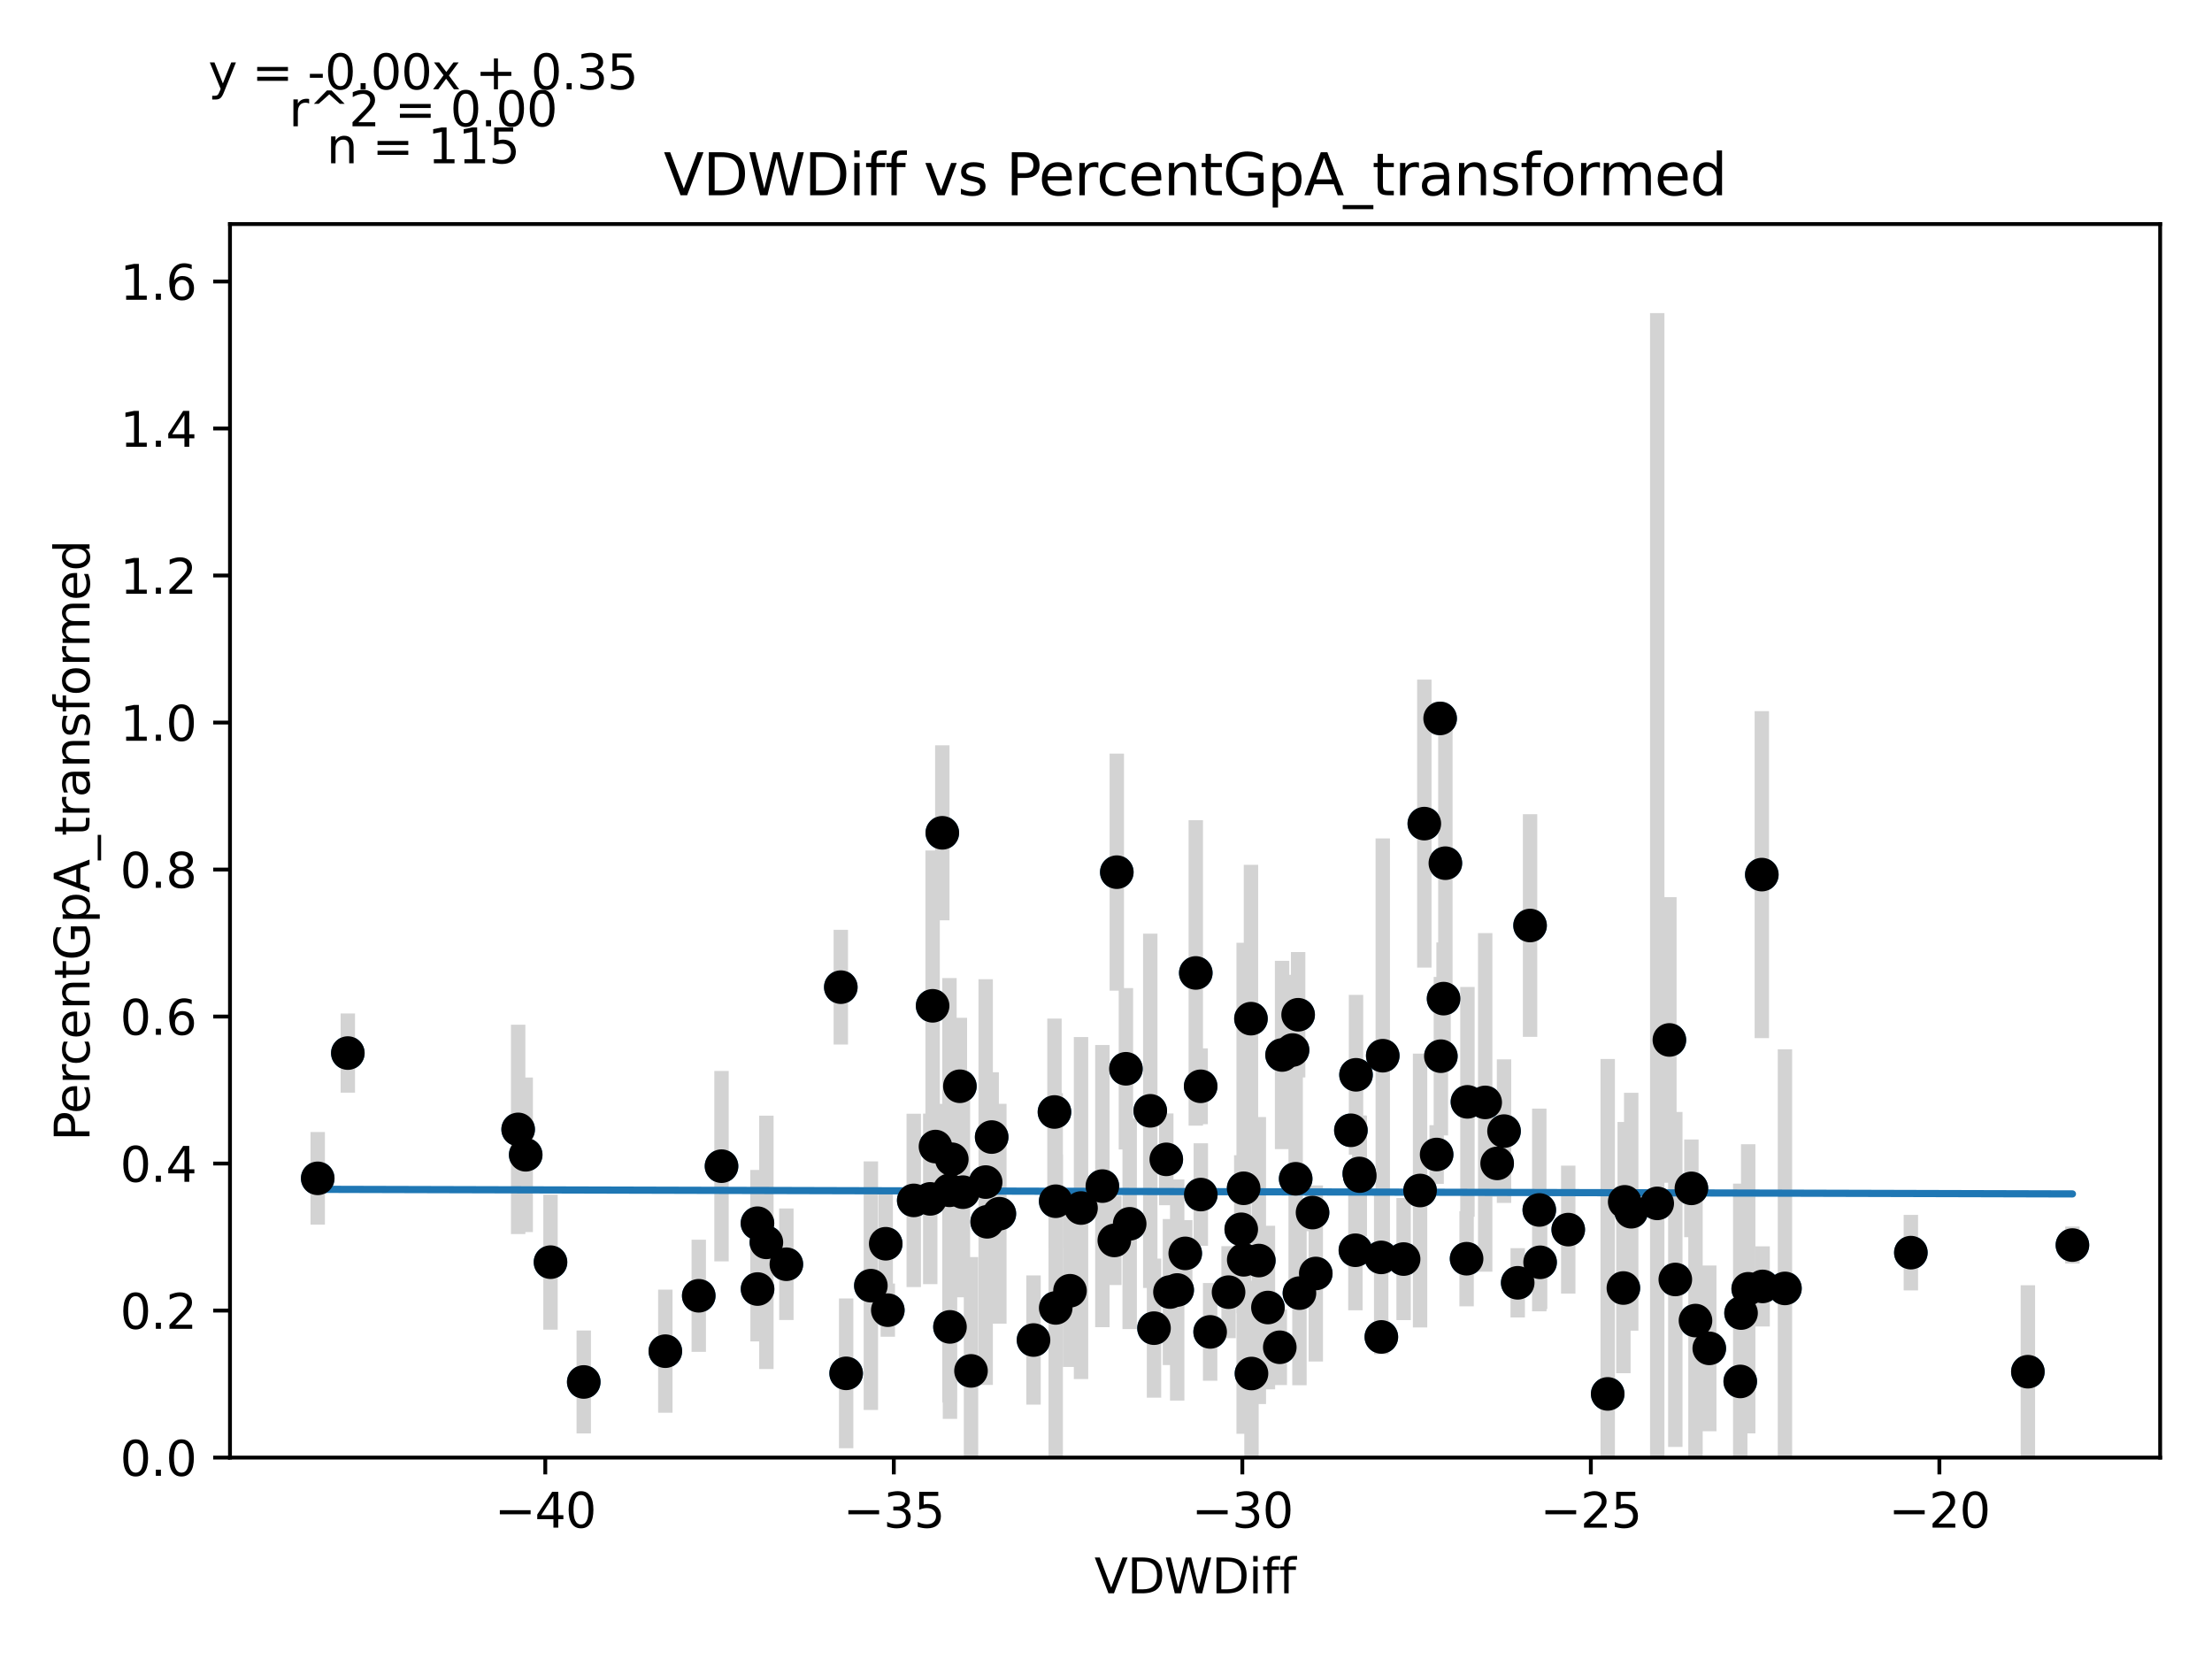 <?xml version="1.0" encoding="utf-8" standalone="no"?>
<!DOCTYPE svg PUBLIC "-//W3C//DTD SVG 1.1//EN"
  "http://www.w3.org/Graphics/SVG/1.1/DTD/svg11.dtd">
<svg xmlns:xlink="http://www.w3.org/1999/xlink" width="460.8pt" height="345.6pt" viewBox="0 0 460.8 345.6" xmlns="http://www.w3.org/2000/svg" version="1.1">
 <defs>
  <style type="text/css">*{stroke-linejoin: round; stroke-linecap: butt}</style>
 </defs>
 <g id="figure_1">
  <g id="patch_1">
   <path d="M 0 345.6 
L 460.8 345.6 
L 460.8 0 
L 0 0 
z
" style="fill: #ffffff"/>
  </g>
  <g id="axes_1">
   <g id="patch_2">
    <path d="M 47.911 303.64 
L 450 303.64 
L 450 46.676 
L 47.911 46.676 
z
" style="fill: #ffffff"/>
   </g>
   <g id="PathCollection_1">
    <defs>
     <path id="mb7b141f610" d="M 0 3 
C 0.796 3 1.559 2.684 2.121 2.121 
C 2.684 1.559 3 0.796 3 0 
C 3 -0.796 2.684 -1.559 2.121 -2.121 
C 1.559 -2.684 0.796 -3 0 -3 
C -0.796 -3 -1.559 -2.684 -2.121 -2.121 
C -2.684 -1.559 -3 -0.796 -3 0 
C -3 0.796 -2.684 1.559 -2.121 2.121 
C -1.559 2.684 -0.796 3 0 3 
z
" style="stroke: #1f77b4"/>
    </defs>
    <g clip-path="url(#pf24cc3a88c)">
     <use xlink:href="#mb7b141f610" x="121.606" y="287.889" style="fill: #1f77b4; stroke: #1f77b4"/>
     <use xlink:href="#mb7b141f610" x="114.679" y="262.933" style="fill: #1f77b4; stroke: #1f77b4"/>
     <use xlink:href="#mb7b141f610" x="259.074" y="247.542" style="fill: #1f77b4; stroke: #1f77b4"/>
     <use xlink:href="#mb7b141f610" x="243.725" y="269.154" style="fill: #1f77b4; stroke: #1f77b4"/>
     <use xlink:href="#mb7b141f610" x="138.601" y="281.476" style="fill: #1f77b4; stroke: #1f77b4"/>
     <use xlink:href="#mb7b141f610" x="157.795" y="254.818" style="fill: #1f77b4; stroke: #1f77b4"/>
     <use xlink:href="#mb7b141f610" x="181.416" y="267.828" style="fill: #1f77b4; stroke: #1f77b4"/>
     <use xlink:href="#mb7b141f610" x="264.133" y="272.38" style="fill: #1f77b4; stroke: #1f77b4"/>
     <use xlink:href="#mb7b141f610" x="232.133" y="258.405" style="fill: #1f77b4; stroke: #1f77b4"/>
     <use xlink:href="#mb7b141f610" x="159.651" y="258.804" style="fill: #1f77b4; stroke: #1f77b4"/>
     <use xlink:href="#mb7b141f610" x="107.941" y="235.274" style="fill: #1f77b4; stroke: #1f77b4"/>
     <use xlink:href="#mb7b141f610" x="176.268" y="286.093" style="fill: #1f77b4; stroke: #1f77b4"/>
     <use xlink:href="#mb7b141f610" x="197.79" y="247.961" style="fill: #1f77b4; stroke: #1f77b4"/>
     <use xlink:href="#mb7b141f610" x="190.349" y="250.064" style="fill: #1f77b4; stroke: #1f77b4"/>
     <use xlink:href="#mb7b141f610" x="219.919" y="250.237" style="fill: #1f77b4; stroke: #1f77b4"/>
     <use xlink:href="#mb7b141f610" x="338.181" y="268.32" style="fill: #1f77b4; stroke: #1f77b4"/>
     <use xlink:href="#mb7b141f610" x="66.188" y="245.469" style="fill: #1f77b4; stroke: #1f77b4"/>
     <use xlink:href="#mb7b141f610" x="229.644" y="247.086" style="fill: #1f77b4; stroke: #1f77b4"/>
     <use xlink:href="#mb7b141f610" x="150.305" y="242.933" style="fill: #1f77b4; stroke: #1f77b4"/>
     <use xlink:href="#mb7b141f610" x="305.695" y="229.538" style="fill: #1f77b4; stroke: #1f77b4"/>
     <use xlink:href="#mb7b141f610" x="163.814" y="263.364" style="fill: #1f77b4; stroke: #1f77b4"/>
     <use xlink:href="#mb7b141f610" x="175.155" y="205.643" style="fill: #1f77b4; stroke: #1f77b4"/>
     <use xlink:href="#mb7b141f610" x="250.119" y="226.294" style="fill: #1f77b4; stroke: #1f77b4"/>
     <use xlink:href="#mb7b141f610" x="157.815" y="268.531" style="fill: #1f77b4; stroke: #1f77b4"/>
     <use xlink:href="#mb7b141f610" x="205.647" y="254.522" style="fill: #1f77b4; stroke: #1f77b4"/>
     <use xlink:href="#mb7b141f610" x="202.278" y="285.584" style="fill: #1f77b4; stroke: #1f77b4"/>
     <use xlink:href="#mb7b141f610" x="232.65" y="181.689" style="fill: #1f77b4; stroke: #1f77b4"/>
     <use xlink:href="#mb7b141f610" x="194.881" y="238.85" style="fill: #1f77b4; stroke: #1f77b4"/>
     <use xlink:href="#mb7b141f610" x="199.962" y="226.286" style="fill: #1f77b4; stroke: #1f77b4"/>
     <use xlink:href="#mb7b141f610" x="184.513" y="259.096" style="fill: #1f77b4; stroke: #1f77b4"/>
     <use xlink:href="#mb7b141f610" x="219.665" y="231.649" style="fill: #1f77b4; stroke: #1f77b4"/>
     <use xlink:href="#mb7b141f610" x="300.724" y="208.034" style="fill: #1f77b4; stroke: #1f77b4"/>
     <use xlink:href="#mb7b141f610" x="234.549" y="222.647" style="fill: #1f77b4; stroke: #1f77b4"/>
     <use xlink:href="#mb7b141f610" x="72.46" y="219.373" style="fill: #1f77b4; stroke: #1f77b4"/>
     <use xlink:href="#mb7b141f610" x="245.232" y="268.73" style="fill: #1f77b4; stroke: #1f77b4"/>
     <use xlink:href="#mb7b141f610" x="250.15" y="248.852" style="fill: #1f77b4; stroke: #1f77b4"/>
     <use xlink:href="#mb7b141f610" x="219.925" y="272.463" style="fill: #1f77b4; stroke: #1f77b4"/>
     <use xlink:href="#mb7b141f610" x="259.093" y="262.441" style="fill: #1f77b4; stroke: #1f77b4"/>
     <use xlink:href="#mb7b141f610" x="242.958" y="241.514" style="fill: #1f77b4; stroke: #1f77b4"/>
     <use xlink:href="#mb7b141f610" x="109.514" y="240.562" style="fill: #1f77b4; stroke: #1f77b4"/>
     <use xlink:href="#mb7b141f610" x="196.301" y="173.489" style="fill: #1f77b4; stroke: #1f77b4"/>
     <use xlink:href="#mb7b141f610" x="299.277" y="240.505" style="fill: #1f77b4; stroke: #1f77b4"/>
     <use xlink:href="#mb7b141f610" x="262.238" y="262.596" style="fill: #1f77b4; stroke: #1f77b4"/>
     <use xlink:href="#mb7b141f610" x="246.909" y="261.103" style="fill: #1f77b4; stroke: #1f77b4"/>
     <use xlink:href="#mb7b141f610" x="282.482" y="223.901" style="fill: #1f77b4; stroke: #1f77b4"/>
     <use xlink:href="#mb7b141f610" x="260.598" y="212.206" style="fill: #1f77b4; stroke: #1f77b4"/>
     <use xlink:href="#mb7b141f610" x="305.518" y="262.214" style="fill: #1f77b4; stroke: #1f77b4"/>
     <use xlink:href="#mb7b141f610" x="273.427" y="252.601" style="fill: #1f77b4; stroke: #1f77b4"/>
     <use xlink:href="#mb7b141f610" x="194.281" y="209.53" style="fill: #1f77b4; stroke: #1f77b4"/>
     <use xlink:href="#mb7b141f610" x="295.826" y="248.004" style="fill: #1f77b4; stroke: #1f77b4"/>
     <use xlink:href="#mb7b141f610" x="269.262" y="218.742" style="fill: #1f77b4; stroke: #1f77b4"/>
     <use xlink:href="#mb7b141f610" x="239.621" y="231.406" style="fill: #1f77b4; stroke: #1f77b4"/>
     <use xlink:href="#mb7b141f610" x="260.707" y="286.131" style="fill: #1f77b4; stroke: #1f77b4"/>
     <use xlink:href="#mb7b141f610" x="362.525" y="287.78" style="fill: #1f77b4; stroke: #1f77b4"/>
     <use xlink:href="#mb7b141f610" x="287.725" y="261.939" style="fill: #1f77b4; stroke: #1f77b4"/>
     <use xlink:href="#mb7b141f610" x="281.417" y="235.46" style="fill: #1f77b4; stroke: #1f77b4"/>
     <use xlink:href="#mb7b141f610" x="282.353" y="260.449" style="fill: #1f77b4; stroke: #1f77b4"/>
     <use xlink:href="#mb7b141f610" x="296.712" y="171.575" style="fill: #1f77b4; stroke: #1f77b4"/>
     <use xlink:href="#mb7b141f610" x="292.397" y="262.286" style="fill: #1f77b4; stroke: #1f77b4"/>
     <use xlink:href="#mb7b141f610" x="200.594" y="248.352" style="fill: #1f77b4; stroke: #1f77b4"/>
     <use xlink:href="#mb7b141f610" x="197.897" y="276.418" style="fill: #1f77b4; stroke: #1f77b4"/>
     <use xlink:href="#mb7b141f610" x="287.76" y="278.506" style="fill: #1f77b4; stroke: #1f77b4"/>
     <use xlink:href="#mb7b141f610" x="318.74" y="192.802" style="fill: #1f77b4; stroke: #1f77b4"/>
     <use xlink:href="#mb7b141f610" x="313.318" y="235.633" style="fill: #1f77b4; stroke: #1f77b4"/>
     <use xlink:href="#mb7b141f610" x="206.583" y="236.87" style="fill: #1f77b4; stroke: #1f77b4"/>
     <use xlink:href="#mb7b141f610" x="316.166" y="267.233" style="fill: #1f77b4; stroke: #1f77b4"/>
     <use xlink:href="#mb7b141f610" x="338.456" y="250.368" style="fill: #1f77b4; stroke: #1f77b4"/>
     <use xlink:href="#mb7b141f610" x="145.561" y="269.933" style="fill: #1f77b4; stroke: #1f77b4"/>
     <use xlink:href="#mb7b141f610" x="267.08" y="219.772" style="fill: #1f77b4; stroke: #1f77b4"/>
     <use xlink:href="#mb7b141f610" x="184.949" y="272.933" style="fill: #1f77b4; stroke: #1f77b4"/>
     <use xlink:href="#mb7b141f610" x="270.698" y="269.383" style="fill: #1f77b4; stroke: #1f77b4"/>
     <use xlink:href="#mb7b141f610" x="193.782" y="249.749" style="fill: #1f77b4; stroke: #1f77b4"/>
     <use xlink:href="#mb7b141f610" x="362.694" y="273.533" style="fill: #1f77b4; stroke: #1f77b4"/>
     <use xlink:href="#mb7b141f610" x="208.186" y="252.84" style="fill: #1f77b4; stroke: #1f77b4"/>
     <use xlink:href="#mb7b141f610" x="300.007" y="149.662" style="fill: #1f77b4; stroke: #1f77b4"/>
     <use xlink:href="#mb7b141f610" x="240.401" y="276.681" style="fill: #1f77b4; stroke: #1f77b4"/>
     <use xlink:href="#mb7b141f610" x="258.575" y="256.085" style="fill: #1f77b4; stroke: #1f77b4"/>
     <use xlink:href="#mb7b141f610" x="283.169" y="244.454" style="fill: #1f77b4; stroke: #1f77b4"/>
     <use xlink:href="#mb7b141f610" x="255.932" y="269.183" style="fill: #1f77b4; stroke: #1f77b4"/>
     <use xlink:href="#mb7b141f610" x="339.81" y="252.429" style="fill: #1f77b4; stroke: #1f77b4"/>
     <use xlink:href="#mb7b141f610" x="222.9" y="268.888" style="fill: #1f77b4; stroke: #1f77b4"/>
     <use xlink:href="#mb7b141f610" x="371.835" y="268.401" style="fill: #1f77b4; stroke: #1f77b4"/>
     <use xlink:href="#mb7b141f610" x="288.055" y="219.923" style="fill: #1f77b4; stroke: #1f77b4"/>
     <use xlink:href="#mb7b141f610" x="198.277" y="241.493" style="fill: #1f77b4; stroke: #1f77b4"/>
     <use xlink:href="#mb7b141f610" x="334.912" y="290.377" style="fill: #1f77b4; stroke: #1f77b4"/>
     <use xlink:href="#mb7b141f610" x="347.764" y="216.64" style="fill: #1f77b4; stroke: #1f77b4"/>
     <use xlink:href="#mb7b141f610" x="320.833" y="262.961" style="fill: #1f77b4; stroke: #1f77b4"/>
     <use xlink:href="#mb7b141f610" x="367.183" y="267.984" style="fill: #1f77b4; stroke: #1f77b4"/>
     <use xlink:href="#mb7b141f610" x="353.201" y="275.101" style="fill: #1f77b4; stroke: #1f77b4"/>
     <use xlink:href="#mb7b141f610" x="235.333" y="254.942" style="fill: #1f77b4; stroke: #1f77b4"/>
     <use xlink:href="#mb7b141f610" x="345.23" y="250.686" style="fill: #1f77b4; stroke: #1f77b4"/>
     <use xlink:href="#mb7b141f610" x="301.099" y="179.817" style="fill: #1f77b4; stroke: #1f77b4"/>
     <use xlink:href="#mb7b141f610" x="252.094" y="277.461" style="fill: #1f77b4; stroke: #1f77b4"/>
     <use xlink:href="#mb7b141f610" x="356.073" y="280.889" style="fill: #1f77b4; stroke: #1f77b4"/>
     <use xlink:href="#mb7b141f610" x="215.302" y="279.153" style="fill: #1f77b4; stroke: #1f77b4"/>
     <use xlink:href="#mb7b141f610" x="205.333" y="246.25" style="fill: #1f77b4; stroke: #1f77b4"/>
     <use xlink:href="#mb7b141f610" x="364.184" y="268.482" style="fill: #1f77b4; stroke: #1f77b4"/>
     <use xlink:href="#mb7b141f610" x="270.425" y="211.393" style="fill: #1f77b4; stroke: #1f77b4"/>
     <use xlink:href="#mb7b141f610" x="283.265" y="244.997" style="fill: #1f77b4; stroke: #1f77b4"/>
     <use xlink:href="#mb7b141f610" x="367.017" y="182.197" style="fill: #1f77b4; stroke: #1f77b4"/>
     <use xlink:href="#mb7b141f610" x="309.393" y="229.65" style="fill: #1f77b4; stroke: #1f77b4"/>
     <use xlink:href="#mb7b141f610" x="269.913" y="245.563" style="fill: #1f77b4; stroke: #1f77b4"/>
     <use xlink:href="#mb7b141f610" x="311.883" y="242.359" style="fill: #1f77b4; stroke: #1f77b4"/>
     <use xlink:href="#mb7b141f610" x="326.693" y="256.149" style="fill: #1f77b4; stroke: #1f77b4"/>
     <use xlink:href="#mb7b141f610" x="274.1" y="265.291" style="fill: #1f77b4; stroke: #1f77b4"/>
     <use xlink:href="#mb7b141f610" x="348.999" y="266.538" style="fill: #1f77b4; stroke: #1f77b4"/>
     <use xlink:href="#mb7b141f610" x="249.104" y="202.682" style="fill: #1f77b4; stroke: #1f77b4"/>
     <use xlink:href="#mb7b141f610" x="431.723" y="259.371" style="fill: #1f77b4; stroke: #1f77b4"/>
     <use xlink:href="#mb7b141f610" x="300.159" y="220.021" style="fill: #1f77b4; stroke: #1f77b4"/>
     <use xlink:href="#mb7b141f610" x="352.35" y="247.558" style="fill: #1f77b4; stroke: #1f77b4"/>
     <use xlink:href="#mb7b141f610" x="398.068" y="260.949" style="fill: #1f77b4; stroke: #1f77b4"/>
     <use xlink:href="#mb7b141f610" x="266.603" y="280.661" style="fill: #1f77b4; stroke: #1f77b4"/>
     <use xlink:href="#mb7b141f610" x="225.197" y="251.657" style="fill: #1f77b4; stroke: #1f77b4"/>
     <use xlink:href="#mb7b141f610" x="422.443" y="285.753" style="fill: #1f77b4; stroke: #1f77b4"/>
     <use xlink:href="#mb7b141f610" x="320.661" y="252.058" style="fill: #1f77b4; stroke: #1f77b4"/>
    </g>
   </g>
   <g id="matplotlib.axis_1">
    <g id="xtick_1">
     <g id="line2d_1">
      <defs>
       <path id="m81810629b6" d="M 0 0 
L 0 3.5 
" style="stroke: #000000; stroke-width: 0.8"/>
      </defs>
      <g>
       <use xlink:href="#m81810629b6" x="113.592" y="303.64" style="stroke: #000000; stroke-width: 0.8"/>
      </g>
     </g>
     <g id="text_1">
      <!-- −40 -->
      <g transform="translate(103.04 318.238)scale(0.1 -0.1)">
       <defs>
        <path id="DejaVuSans-2212" d="M 678 2272 
L 4684 2272 
L 4684 1741 
L 678 1741 
L 678 2272 
z
" transform="scale(0.016)"/>
        <path id="DejaVuSans-34" d="M 2419 4116 
L 825 1625 
L 2419 1625 
L 2419 4116 
z
M 2253 4666 
L 3047 4666 
L 3047 1625 
L 3713 1625 
L 3713 1100 
L 3047 1100 
L 3047 0 
L 2419 0 
L 2419 1100 
L 313 1100 
L 313 1709 
L 2253 4666 
z
" transform="scale(0.016)"/>
        <path id="DejaVuSans-30" d="M 2034 4250 
Q 1547 4250 1301 3770 
Q 1056 3291 1056 2328 
Q 1056 1369 1301 889 
Q 1547 409 2034 409 
Q 2525 409 2770 889 
Q 3016 1369 3016 2328 
Q 3016 3291 2770 3770 
Q 2525 4250 2034 4250 
z
M 2034 4750 
Q 2819 4750 3233 4129 
Q 3647 3509 3647 2328 
Q 3647 1150 3233 529 
Q 2819 -91 2034 -91 
Q 1250 -91 836 529 
Q 422 1150 422 2328 
Q 422 3509 836 4129 
Q 1250 4750 2034 4750 
z
" transform="scale(0.016)"/>
       </defs>
       <use xlink:href="#DejaVuSans-2212"/>
       <use xlink:href="#DejaVuSans-34" x="83.789"/>
       <use xlink:href="#DejaVuSans-30" x="147.412"/>
      </g>
     </g>
    </g>
    <g id="xtick_2">
     <g id="line2d_2">
      <g>
       <use xlink:href="#m81810629b6" x="186.196" y="303.64" style="stroke: #000000; stroke-width: 0.8"/>
      </g>
     </g>
     <g id="text_2">
      <!-- −35 -->
      <g transform="translate(175.644 318.238)scale(0.1 -0.1)">
       <defs>
        <path id="DejaVuSans-33" d="M 2597 2516 
Q 3050 2419 3304 2112 
Q 3559 1806 3559 1356 
Q 3559 666 3084 287 
Q 2609 -91 1734 -91 
Q 1441 -91 1130 -33 
Q 819 25 488 141 
L 488 750 
Q 750 597 1062 519 
Q 1375 441 1716 441 
Q 2309 441 2620 675 
Q 2931 909 2931 1356 
Q 2931 1769 2642 2001 
Q 2353 2234 1838 2234 
L 1294 2234 
L 1294 2753 
L 1863 2753 
Q 2328 2753 2575 2939 
Q 2822 3125 2822 3475 
Q 2822 3834 2567 4026 
Q 2313 4219 1838 4219 
Q 1578 4219 1281 4162 
Q 984 4106 628 3988 
L 628 4550 
Q 988 4650 1302 4700 
Q 1616 4750 1894 4750 
Q 2613 4750 3031 4423 
Q 3450 4097 3450 3541 
Q 3450 3153 3228 2886 
Q 3006 2619 2597 2516 
z
" transform="scale(0.016)"/>
        <path id="DejaVuSans-35" d="M 691 4666 
L 3169 4666 
L 3169 4134 
L 1269 4134 
L 1269 2991 
Q 1406 3038 1543 3061 
Q 1681 3084 1819 3084 
Q 2600 3084 3056 2656 
Q 3513 2228 3513 1497 
Q 3513 744 3044 326 
Q 2575 -91 1722 -91 
Q 1428 -91 1123 -41 
Q 819 9 494 109 
L 494 744 
Q 775 591 1075 516 
Q 1375 441 1709 441 
Q 2250 441 2565 725 
Q 2881 1009 2881 1497 
Q 2881 1984 2565 2268 
Q 2250 2553 1709 2553 
Q 1456 2553 1204 2497 
Q 953 2441 691 2322 
L 691 4666 
z
" transform="scale(0.016)"/>
       </defs>
       <use xlink:href="#DejaVuSans-2212"/>
       <use xlink:href="#DejaVuSans-33" x="83.789"/>
       <use xlink:href="#DejaVuSans-35" x="147.412"/>
      </g>
     </g>
    </g>
    <g id="xtick_3">
     <g id="line2d_3">
      <g>
       <use xlink:href="#m81810629b6" x="258.8" y="303.64" style="stroke: #000000; stroke-width: 0.8"/>
      </g>
     </g>
     <g id="text_3">
      <!-- −30 -->
      <g transform="translate(248.248 318.238)scale(0.1 -0.1)">
       <use xlink:href="#DejaVuSans-2212"/>
       <use xlink:href="#DejaVuSans-33" x="83.789"/>
       <use xlink:href="#DejaVuSans-30" x="147.412"/>
      </g>
     </g>
    </g>
    <g id="xtick_4">
     <g id="line2d_4">
      <g>
       <use xlink:href="#m81810629b6" x="331.404" y="303.64" style="stroke: #000000; stroke-width: 0.8"/>
      </g>
     </g>
     <g id="text_4">
      <!-- −25 -->
      <g transform="translate(320.851 318.238)scale(0.1 -0.1)">
       <defs>
        <path id="DejaVuSans-32" d="M 1228 531 
L 3431 531 
L 3431 0 
L 469 0 
L 469 531 
Q 828 903 1448 1529 
Q 2069 2156 2228 2338 
Q 2531 2678 2651 2914 
Q 2772 3150 2772 3378 
Q 2772 3750 2511 3984 
Q 2250 4219 1831 4219 
Q 1534 4219 1204 4116 
Q 875 4013 500 3803 
L 500 4441 
Q 881 4594 1212 4672 
Q 1544 4750 1819 4750 
Q 2544 4750 2975 4387 
Q 3406 4025 3406 3419 
Q 3406 3131 3298 2873 
Q 3191 2616 2906 2266 
Q 2828 2175 2409 1742 
Q 1991 1309 1228 531 
z
" transform="scale(0.016)"/>
       </defs>
       <use xlink:href="#DejaVuSans-2212"/>
       <use xlink:href="#DejaVuSans-32" x="83.789"/>
       <use xlink:href="#DejaVuSans-35" x="147.412"/>
      </g>
     </g>
    </g>
    <g id="xtick_5">
     <g id="line2d_5">
      <g>
       <use xlink:href="#m81810629b6" x="404.007" y="303.64" style="stroke: #000000; stroke-width: 0.8"/>
      </g>
     </g>
     <g id="text_5">
      <!-- −20 -->
      <g transform="translate(393.455 318.238)scale(0.1 -0.1)">
       <use xlink:href="#DejaVuSans-2212"/>
       <use xlink:href="#DejaVuSans-32" x="83.789"/>
       <use xlink:href="#DejaVuSans-30" x="147.412"/>
      </g>
     </g>
    </g>
    <g id="text_6">
     <!-- VDWDiff -->
     <g transform="translate(227.982 331.917)scale(0.1 -0.1)">
      <defs>
       <path id="DejaVuSans-56" d="M 1831 0 
L 50 4666 
L 709 4666 
L 2188 738 
L 3669 4666 
L 4325 4666 
L 2547 0 
L 1831 0 
z
" transform="scale(0.016)"/>
       <path id="DejaVuSans-44" d="M 1259 4147 
L 1259 519 
L 2022 519 
Q 2988 519 3436 956 
Q 3884 1394 3884 2338 
Q 3884 3275 3436 3711 
Q 2988 4147 2022 4147 
L 1259 4147 
z
M 628 4666 
L 1925 4666 
Q 3281 4666 3915 4102 
Q 4550 3538 4550 2338 
Q 4550 1131 3912 565 
Q 3275 0 1925 0 
L 628 0 
L 628 4666 
z
" transform="scale(0.016)"/>
       <path id="DejaVuSans-57" d="M 213 4666 
L 850 4666 
L 1831 722 
L 2809 4666 
L 3519 4666 
L 4500 722 
L 5478 4666 
L 6119 4666 
L 4947 0 
L 4153 0 
L 3169 4050 
L 2175 0 
L 1381 0 
L 213 4666 
z
" transform="scale(0.016)"/>
       <path id="DejaVuSans-69" d="M 603 3500 
L 1178 3500 
L 1178 0 
L 603 0 
L 603 3500 
z
M 603 4863 
L 1178 4863 
L 1178 4134 
L 603 4134 
L 603 4863 
z
" transform="scale(0.016)"/>
       <path id="DejaVuSans-66" d="M 2375 4863 
L 2375 4384 
L 1825 4384 
Q 1516 4384 1395 4259 
Q 1275 4134 1275 3809 
L 1275 3500 
L 2222 3500 
L 2222 3053 
L 1275 3053 
L 1275 0 
L 697 0 
L 697 3053 
L 147 3053 
L 147 3500 
L 697 3500 
L 697 3744 
Q 697 4328 969 4595 
Q 1241 4863 1831 4863 
L 2375 4863 
z
" transform="scale(0.016)"/>
      </defs>
      <use xlink:href="#DejaVuSans-56"/>
      <use xlink:href="#DejaVuSans-44" x="68.408"/>
      <use xlink:href="#DejaVuSans-57" x="145.41"/>
      <use xlink:href="#DejaVuSans-44" x="244.287"/>
      <use xlink:href="#DejaVuSans-69" x="321.289"/>
      <use xlink:href="#DejaVuSans-66" x="349.072"/>
      <use xlink:href="#DejaVuSans-66" x="384.277"/>
     </g>
    </g>
   </g>
   <g id="matplotlib.axis_2">
    <g id="ytick_1">
     <g id="line2d_6">
      <defs>
       <path id="m05b1cb33b9" d="M 0 0 
L -3.5 0 
" style="stroke: #000000; stroke-width: 0.8"/>
      </defs>
      <g>
       <use xlink:href="#m05b1cb33b9" x="47.911" y="303.64" style="stroke: #000000; stroke-width: 0.8"/>
      </g>
     </g>
     <g id="text_7">
      <!-- 0.0 -->
      <g transform="translate(25.008 307.439)scale(0.1 -0.1)">
       <defs>
        <path id="DejaVuSans-2e" d="M 684 794 
L 1344 794 
L 1344 0 
L 684 0 
L 684 794 
z
" transform="scale(0.016)"/>
       </defs>
       <use xlink:href="#DejaVuSans-30"/>
       <use xlink:href="#DejaVuSans-2e" x="63.623"/>
       <use xlink:href="#DejaVuSans-30" x="95.41"/>
      </g>
     </g>
    </g>
    <g id="ytick_2">
     <g id="line2d_7">
      <g>
       <use xlink:href="#m05b1cb33b9" x="47.911" y="273.015" style="stroke: #000000; stroke-width: 0.8"/>
      </g>
     </g>
     <g id="text_8">
      <!-- 0.2 -->
      <g transform="translate(25.008 276.815)scale(0.1 -0.1)">
       <use xlink:href="#DejaVuSans-30"/>
       <use xlink:href="#DejaVuSans-2e" x="63.623"/>
       <use xlink:href="#DejaVuSans-32" x="95.41"/>
      </g>
     </g>
    </g>
    <g id="ytick_3">
     <g id="line2d_8">
      <g>
       <use xlink:href="#m05b1cb33b9" x="47.911" y="242.391" style="stroke: #000000; stroke-width: 0.8"/>
      </g>
     </g>
     <g id="text_9">
      <!-- 0.4 -->
      <g transform="translate(25.008 246.19)scale(0.1 -0.1)">
       <use xlink:href="#DejaVuSans-30"/>
       <use xlink:href="#DejaVuSans-2e" x="63.623"/>
       <use xlink:href="#DejaVuSans-34" x="95.41"/>
      </g>
     </g>
    </g>
    <g id="ytick_4">
     <g id="line2d_9">
      <g>
       <use xlink:href="#m05b1cb33b9" x="47.911" y="211.766" style="stroke: #000000; stroke-width: 0.8"/>
      </g>
     </g>
     <g id="text_10">
      <!-- 0.6 -->
      <g transform="translate(25.008 215.565)scale(0.1 -0.1)">
       <defs>
        <path id="DejaVuSans-36" d="M 2113 2584 
Q 1688 2584 1439 2293 
Q 1191 2003 1191 1497 
Q 1191 994 1439 701 
Q 1688 409 2113 409 
Q 2538 409 2786 701 
Q 3034 994 3034 1497 
Q 3034 2003 2786 2293 
Q 2538 2584 2113 2584 
z
M 3366 4563 
L 3366 3988 
Q 3128 4100 2886 4159 
Q 2644 4219 2406 4219 
Q 1781 4219 1451 3797 
Q 1122 3375 1075 2522 
Q 1259 2794 1537 2939 
Q 1816 3084 2150 3084 
Q 2853 3084 3261 2657 
Q 3669 2231 3669 1497 
Q 3669 778 3244 343 
Q 2819 -91 2113 -91 
Q 1303 -91 875 529 
Q 447 1150 447 2328 
Q 447 3434 972 4092 
Q 1497 4750 2381 4750 
Q 2619 4750 2861 4703 
Q 3103 4656 3366 4563 
z
" transform="scale(0.016)"/>
       </defs>
       <use xlink:href="#DejaVuSans-30"/>
       <use xlink:href="#DejaVuSans-2e" x="63.623"/>
       <use xlink:href="#DejaVuSans-36" x="95.41"/>
      </g>
     </g>
    </g>
    <g id="ytick_5">
     <g id="line2d_10">
      <g>
       <use xlink:href="#m05b1cb33b9" x="47.911" y="181.142" style="stroke: #000000; stroke-width: 0.8"/>
      </g>
     </g>
     <g id="text_11">
      <!-- 0.8 -->
      <g transform="translate(25.008 184.941)scale(0.1 -0.1)">
       <defs>
        <path id="DejaVuSans-38" d="M 2034 2216 
Q 1584 2216 1326 1975 
Q 1069 1734 1069 1313 
Q 1069 891 1326 650 
Q 1584 409 2034 409 
Q 2484 409 2743 651 
Q 3003 894 3003 1313 
Q 3003 1734 2745 1975 
Q 2488 2216 2034 2216 
z
M 1403 2484 
Q 997 2584 770 2862 
Q 544 3141 544 3541 
Q 544 4100 942 4425 
Q 1341 4750 2034 4750 
Q 2731 4750 3128 4425 
Q 3525 4100 3525 3541 
Q 3525 3141 3298 2862 
Q 3072 2584 2669 2484 
Q 3125 2378 3379 2068 
Q 3634 1759 3634 1313 
Q 3634 634 3220 271 
Q 2806 -91 2034 -91 
Q 1263 -91 848 271 
Q 434 634 434 1313 
Q 434 1759 690 2068 
Q 947 2378 1403 2484 
z
M 1172 3481 
Q 1172 3119 1398 2916 
Q 1625 2713 2034 2713 
Q 2441 2713 2670 2916 
Q 2900 3119 2900 3481 
Q 2900 3844 2670 4047 
Q 2441 4250 2034 4250 
Q 1625 4250 1398 4047 
Q 1172 3844 1172 3481 
z
" transform="scale(0.016)"/>
       </defs>
       <use xlink:href="#DejaVuSans-30"/>
       <use xlink:href="#DejaVuSans-2e" x="63.623"/>
       <use xlink:href="#DejaVuSans-38" x="95.41"/>
      </g>
     </g>
    </g>
    <g id="ytick_6">
     <g id="line2d_11">
      <g>
       <use xlink:href="#m05b1cb33b9" x="47.911" y="150.517" style="stroke: #000000; stroke-width: 0.8"/>
      </g>
     </g>
     <g id="text_12">
      <!-- 1.0 -->
      <g transform="translate(25.008 154.316)scale(0.1 -0.1)">
       <defs>
        <path id="DejaVuSans-31" d="M 794 531 
L 1825 531 
L 1825 4091 
L 703 3866 
L 703 4441 
L 1819 4666 
L 2450 4666 
L 2450 531 
L 3481 531 
L 3481 0 
L 794 0 
L 794 531 
z
" transform="scale(0.016)"/>
       </defs>
       <use xlink:href="#DejaVuSans-31"/>
       <use xlink:href="#DejaVuSans-2e" x="63.623"/>
       <use xlink:href="#DejaVuSans-30" x="95.41"/>
      </g>
     </g>
    </g>
    <g id="ytick_7">
     <g id="line2d_12">
      <g>
       <use xlink:href="#m05b1cb33b9" x="47.911" y="119.892" style="stroke: #000000; stroke-width: 0.8"/>
      </g>
     </g>
     <g id="text_13">
      <!-- 1.2 -->
      <g transform="translate(25.008 123.692)scale(0.1 -0.1)">
       <use xlink:href="#DejaVuSans-31"/>
       <use xlink:href="#DejaVuSans-2e" x="63.623"/>
       <use xlink:href="#DejaVuSans-32" x="95.41"/>
      </g>
     </g>
    </g>
    <g id="ytick_8">
     <g id="line2d_13">
      <g>
       <use xlink:href="#m05b1cb33b9" x="47.911" y="89.268" style="stroke: #000000; stroke-width: 0.8"/>
      </g>
     </g>
     <g id="text_14">
      <!-- 1.4 -->
      <g transform="translate(25.008 93.067)scale(0.1 -0.1)">
       <use xlink:href="#DejaVuSans-31"/>
       <use xlink:href="#DejaVuSans-2e" x="63.623"/>
       <use xlink:href="#DejaVuSans-34" x="95.41"/>
      </g>
     </g>
    </g>
    <g id="ytick_9">
     <g id="line2d_14">
      <g>
       <use xlink:href="#m05b1cb33b9" x="47.911" y="58.643" style="stroke: #000000; stroke-width: 0.8"/>
      </g>
     </g>
     <g id="text_15">
      <!-- 1.6 -->
      <g transform="translate(25.008 62.443)scale(0.1 -0.1)">
       <use xlink:href="#DejaVuSans-31"/>
       <use xlink:href="#DejaVuSans-2e" x="63.623"/>
       <use xlink:href="#DejaVuSans-36" x="95.41"/>
      </g>
     </g>
    </g>
    <g id="text_16">
     <!-- PercentGpA_transformed -->
     <g transform="translate(18.65 237.696)rotate(-90)scale(0.1 -0.1)">
      <defs>
       <path id="DejaVuSans-50" d="M 1259 4147 
L 1259 2394 
L 2053 2394 
Q 2494 2394 2734 2622 
Q 2975 2850 2975 3272 
Q 2975 3691 2734 3919 
Q 2494 4147 2053 4147 
L 1259 4147 
z
M 628 4666 
L 2053 4666 
Q 2838 4666 3239 4311 
Q 3641 3956 3641 3272 
Q 3641 2581 3239 2228 
Q 2838 1875 2053 1875 
L 1259 1875 
L 1259 0 
L 628 0 
L 628 4666 
z
" transform="scale(0.016)"/>
       <path id="DejaVuSans-65" d="M 3597 1894 
L 3597 1613 
L 953 1613 
Q 991 1019 1311 708 
Q 1631 397 2203 397 
Q 2534 397 2845 478 
Q 3156 559 3463 722 
L 3463 178 
Q 3153 47 2828 -22 
Q 2503 -91 2169 -91 
Q 1331 -91 842 396 
Q 353 884 353 1716 
Q 353 2575 817 3079 
Q 1281 3584 2069 3584 
Q 2775 3584 3186 3129 
Q 3597 2675 3597 1894 
z
M 3022 2063 
Q 3016 2534 2758 2815 
Q 2500 3097 2075 3097 
Q 1594 3097 1305 2825 
Q 1016 2553 972 2059 
L 3022 2063 
z
" transform="scale(0.016)"/>
       <path id="DejaVuSans-72" d="M 2631 2963 
Q 2534 3019 2420 3045 
Q 2306 3072 2169 3072 
Q 1681 3072 1420 2755 
Q 1159 2438 1159 1844 
L 1159 0 
L 581 0 
L 581 3500 
L 1159 3500 
L 1159 2956 
Q 1341 3275 1631 3429 
Q 1922 3584 2338 3584 
Q 2397 3584 2469 3576 
Q 2541 3569 2628 3553 
L 2631 2963 
z
" transform="scale(0.016)"/>
       <path id="DejaVuSans-63" d="M 3122 3366 
L 3122 2828 
Q 2878 2963 2633 3030 
Q 2388 3097 2138 3097 
Q 1578 3097 1268 2742 
Q 959 2388 959 1747 
Q 959 1106 1268 751 
Q 1578 397 2138 397 
Q 2388 397 2633 464 
Q 2878 531 3122 666 
L 3122 134 
Q 2881 22 2623 -34 
Q 2366 -91 2075 -91 
Q 1284 -91 818 406 
Q 353 903 353 1747 
Q 353 2603 823 3093 
Q 1294 3584 2113 3584 
Q 2378 3584 2631 3529 
Q 2884 3475 3122 3366 
z
" transform="scale(0.016)"/>
       <path id="DejaVuSans-6e" d="M 3513 2113 
L 3513 0 
L 2938 0 
L 2938 2094 
Q 2938 2591 2744 2837 
Q 2550 3084 2163 3084 
Q 1697 3084 1428 2787 
Q 1159 2491 1159 1978 
L 1159 0 
L 581 0 
L 581 3500 
L 1159 3500 
L 1159 2956 
Q 1366 3272 1645 3428 
Q 1925 3584 2291 3584 
Q 2894 3584 3203 3211 
Q 3513 2838 3513 2113 
z
" transform="scale(0.016)"/>
       <path id="DejaVuSans-74" d="M 1172 4494 
L 1172 3500 
L 2356 3500 
L 2356 3053 
L 1172 3053 
L 1172 1153 
Q 1172 725 1289 603 
Q 1406 481 1766 481 
L 2356 481 
L 2356 0 
L 1766 0 
Q 1100 0 847 248 
Q 594 497 594 1153 
L 594 3053 
L 172 3053 
L 172 3500 
L 594 3500 
L 594 4494 
L 1172 4494 
z
" transform="scale(0.016)"/>
       <path id="DejaVuSans-47" d="M 3809 666 
L 3809 1919 
L 2778 1919 
L 2778 2438 
L 4434 2438 
L 4434 434 
Q 4069 175 3628 42 
Q 3188 -91 2688 -91 
Q 1594 -91 976 548 
Q 359 1188 359 2328 
Q 359 3472 976 4111 
Q 1594 4750 2688 4750 
Q 3144 4750 3555 4637 
Q 3966 4525 4313 4306 
L 4313 3634 
Q 3963 3931 3569 4081 
Q 3175 4231 2741 4231 
Q 1884 4231 1454 3753 
Q 1025 3275 1025 2328 
Q 1025 1384 1454 906 
Q 1884 428 2741 428 
Q 3075 428 3337 486 
Q 3600 544 3809 666 
z
" transform="scale(0.016)"/>
       <path id="DejaVuSans-70" d="M 1159 525 
L 1159 -1331 
L 581 -1331 
L 581 3500 
L 1159 3500 
L 1159 2969 
Q 1341 3281 1617 3432 
Q 1894 3584 2278 3584 
Q 2916 3584 3314 3078 
Q 3713 2572 3713 1747 
Q 3713 922 3314 415 
Q 2916 -91 2278 -91 
Q 1894 -91 1617 61 
Q 1341 213 1159 525 
z
M 3116 1747 
Q 3116 2381 2855 2742 
Q 2594 3103 2138 3103 
Q 1681 3103 1420 2742 
Q 1159 2381 1159 1747 
Q 1159 1113 1420 752 
Q 1681 391 2138 391 
Q 2594 391 2855 752 
Q 3116 1113 3116 1747 
z
" transform="scale(0.016)"/>
       <path id="DejaVuSans-41" d="M 2188 4044 
L 1331 1722 
L 3047 1722 
L 2188 4044 
z
M 1831 4666 
L 2547 4666 
L 4325 0 
L 3669 0 
L 3244 1197 
L 1141 1197 
L 716 0 
L 50 0 
L 1831 4666 
z
" transform="scale(0.016)"/>
       <path id="DejaVuSans-5f" d="M 3263 -1063 
L 3263 -1509 
L -63 -1509 
L -63 -1063 
L 3263 -1063 
z
" transform="scale(0.016)"/>
       <path id="DejaVuSans-61" d="M 2194 1759 
Q 1497 1759 1228 1600 
Q 959 1441 959 1056 
Q 959 750 1161 570 
Q 1363 391 1709 391 
Q 2188 391 2477 730 
Q 2766 1069 2766 1631 
L 2766 1759 
L 2194 1759 
z
M 3341 1997 
L 3341 0 
L 2766 0 
L 2766 531 
Q 2569 213 2275 61 
Q 1981 -91 1556 -91 
Q 1019 -91 701 211 
Q 384 513 384 1019 
Q 384 1609 779 1909 
Q 1175 2209 1959 2209 
L 2766 2209 
L 2766 2266 
Q 2766 2663 2505 2880 
Q 2244 3097 1772 3097 
Q 1472 3097 1187 3025 
Q 903 2953 641 2809 
L 641 3341 
Q 956 3463 1253 3523 
Q 1550 3584 1831 3584 
Q 2591 3584 2966 3190 
Q 3341 2797 3341 1997 
z
" transform="scale(0.016)"/>
       <path id="DejaVuSans-73" d="M 2834 3397 
L 2834 2853 
Q 2591 2978 2328 3040 
Q 2066 3103 1784 3103 
Q 1356 3103 1142 2972 
Q 928 2841 928 2578 
Q 928 2378 1081 2264 
Q 1234 2150 1697 2047 
L 1894 2003 
Q 2506 1872 2764 1633 
Q 3022 1394 3022 966 
Q 3022 478 2636 193 
Q 2250 -91 1575 -91 
Q 1294 -91 989 -36 
Q 684 19 347 128 
L 347 722 
Q 666 556 975 473 
Q 1284 391 1588 391 
Q 1994 391 2212 530 
Q 2431 669 2431 922 
Q 2431 1156 2273 1281 
Q 2116 1406 1581 1522 
L 1381 1569 
Q 847 1681 609 1914 
Q 372 2147 372 2553 
Q 372 3047 722 3315 
Q 1072 3584 1716 3584 
Q 2034 3584 2315 3537 
Q 2597 3491 2834 3397 
z
" transform="scale(0.016)"/>
       <path id="DejaVuSans-6f" d="M 1959 3097 
Q 1497 3097 1228 2736 
Q 959 2375 959 1747 
Q 959 1119 1226 758 
Q 1494 397 1959 397 
Q 2419 397 2687 759 
Q 2956 1122 2956 1747 
Q 2956 2369 2687 2733 
Q 2419 3097 1959 3097 
z
M 1959 3584 
Q 2709 3584 3137 3096 
Q 3566 2609 3566 1747 
Q 3566 888 3137 398 
Q 2709 -91 1959 -91 
Q 1206 -91 779 398 
Q 353 888 353 1747 
Q 353 2609 779 3096 
Q 1206 3584 1959 3584 
z
" transform="scale(0.016)"/>
       <path id="DejaVuSans-6d" d="M 3328 2828 
Q 3544 3216 3844 3400 
Q 4144 3584 4550 3584 
Q 5097 3584 5394 3201 
Q 5691 2819 5691 2113 
L 5691 0 
L 5113 0 
L 5113 2094 
Q 5113 2597 4934 2840 
Q 4756 3084 4391 3084 
Q 3944 3084 3684 2787 
Q 3425 2491 3425 1978 
L 3425 0 
L 2847 0 
L 2847 2094 
Q 2847 2600 2669 2842 
Q 2491 3084 2119 3084 
Q 1678 3084 1418 2786 
Q 1159 2488 1159 1978 
L 1159 0 
L 581 0 
L 581 3500 
L 1159 3500 
L 1159 2956 
Q 1356 3278 1631 3431 
Q 1906 3584 2284 3584 
Q 2666 3584 2933 3390 
Q 3200 3197 3328 2828 
z
" transform="scale(0.016)"/>
       <path id="DejaVuSans-64" d="M 2906 2969 
L 2906 4863 
L 3481 4863 
L 3481 0 
L 2906 0 
L 2906 525 
Q 2725 213 2448 61 
Q 2172 -91 1784 -91 
Q 1150 -91 751 415 
Q 353 922 353 1747 
Q 353 2572 751 3078 
Q 1150 3584 1784 3584 
Q 2172 3584 2448 3432 
Q 2725 3281 2906 2969 
z
M 947 1747 
Q 947 1113 1208 752 
Q 1469 391 1925 391 
Q 2381 391 2643 752 
Q 2906 1113 2906 1747 
Q 2906 2381 2643 2742 
Q 2381 3103 1925 3103 
Q 1469 3103 1208 2742 
Q 947 2381 947 1747 
z
" transform="scale(0.016)"/>
      </defs>
      <use xlink:href="#DejaVuSans-50"/>
      <use xlink:href="#DejaVuSans-65" x="56.678"/>
      <use xlink:href="#DejaVuSans-72" x="118.201"/>
      <use xlink:href="#DejaVuSans-63" x="157.064"/>
      <use xlink:href="#DejaVuSans-65" x="212.045"/>
      <use xlink:href="#DejaVuSans-6e" x="273.568"/>
      <use xlink:href="#DejaVuSans-74" x="336.947"/>
      <use xlink:href="#DejaVuSans-47" x="376.156"/>
      <use xlink:href="#DejaVuSans-70" x="453.646"/>
      <use xlink:href="#DejaVuSans-41" x="517.123"/>
      <use xlink:href="#DejaVuSans-5f" x="585.531"/>
      <use xlink:href="#DejaVuSans-74" x="635.531"/>
      <use xlink:href="#DejaVuSans-72" x="674.74"/>
      <use xlink:href="#DejaVuSans-61" x="715.854"/>
      <use xlink:href="#DejaVuSans-6e" x="777.133"/>
      <use xlink:href="#DejaVuSans-73" x="840.512"/>
      <use xlink:href="#DejaVuSans-66" x="892.611"/>
      <use xlink:href="#DejaVuSans-6f" x="927.816"/>
      <use xlink:href="#DejaVuSans-72" x="988.998"/>
      <use xlink:href="#DejaVuSans-6d" x="1028.361"/>
      <use xlink:href="#DejaVuSans-65" x="1125.773"/>
      <use xlink:href="#DejaVuSans-64" x="1187.297"/>
     </g>
    </g>
   </g>
   <g id="LineCollection_1">
    <path d="M 121.606 298.605 
L 121.606 277.173 
" clip-path="url(#pf24cc3a88c)" style="fill: none; stroke: #d3d3d3; stroke-width: 3"/>
    <path d="M 114.679 277.002 
L 114.679 248.864 
" clip-path="url(#pf24cc3a88c)" style="fill: none; stroke: #d3d3d3; stroke-width: 3"/>
    <path d="M 259.074 298.684 
L 259.074 196.399 
" clip-path="url(#pf24cc3a88c)" style="fill: none; stroke: #d3d3d3; stroke-width: 3"/>
    <path d="M 243.725 284.37 
L 243.725 253.938 
" clip-path="url(#pf24cc3a88c)" style="fill: none; stroke: #d3d3d3; stroke-width: 3"/>
    <path d="M 138.601 294.297 
L 138.601 268.654 
" clip-path="url(#pf24cc3a88c)" style="fill: none; stroke: #d3d3d3; stroke-width: 3"/>
    <path d="M 157.795 265.923 
L 157.795 243.714 
" clip-path="url(#pf24cc3a88c)" style="fill: none; stroke: #d3d3d3; stroke-width: 3"/>
    <path d="M 181.416 293.714 
L 181.416 241.941 
" clip-path="url(#pf24cc3a88c)" style="fill: none; stroke: #d3d3d3; stroke-width: 3"/>
    <path d="M 264.133 289.415 
L 264.133 255.344 
" clip-path="url(#pf24cc3a88c)" style="fill: none; stroke: #d3d3d3; stroke-width: 3"/>
    <path d="M 232.133 267.698 
L 232.133 249.111 
" clip-path="url(#pf24cc3a88c)" style="fill: none; stroke: #d3d3d3; stroke-width: 3"/>
    <path d="M 159.651 285.198 
L 159.651 232.41 
" clip-path="url(#pf24cc3a88c)" style="fill: none; stroke: #d3d3d3; stroke-width: 3"/>
    <path d="M 107.941 257.079 
L 107.941 213.468 
" clip-path="url(#pf24cc3a88c)" style="fill: none; stroke: #d3d3d3; stroke-width: 3"/>
    <path d="M 176.268 301.692 
L 176.268 270.494 
" clip-path="url(#pf24cc3a88c)" style="fill: none; stroke: #d3d3d3; stroke-width: 3"/>
    <path d="M 197.79 292.173 
L 197.79 203.749 
" clip-path="url(#pf24cc3a88c)" style="fill: none; stroke: #d3d3d3; stroke-width: 3"/>
    <path d="M 190.349 268.123 
L 190.349 232.006 
" clip-path="url(#pf24cc3a88c)" style="fill: none; stroke: #d3d3d3; stroke-width: 3"/>
    <path d="M 219.919 259.955 
L 219.919 240.518 
" clip-path="url(#pf24cc3a88c)" style="fill: none; stroke: #d3d3d3; stroke-width: 3"/>
    <path d="M 338.181 286.067 
L 338.181 250.572 
" clip-path="url(#pf24cc3a88c)" style="fill: none; stroke: #d3d3d3; stroke-width: 3"/>
    <path d="M 66.188 255.114 
L 66.188 235.824 
" clip-path="url(#pf24cc3a88c)" style="fill: none; stroke: #d3d3d3; stroke-width: 3"/>
    <path d="M 229.644 276.479 
L 229.644 217.693 
" clip-path="url(#pf24cc3a88c)" style="fill: none; stroke: #d3d3d3; stroke-width: 3"/>
    <path d="M 150.305 262.762 
L 150.305 223.104 
" clip-path="url(#pf24cc3a88c)" style="fill: none; stroke: #d3d3d3; stroke-width: 3"/>
    <path d="M 305.695 253.476 
L 305.695 205.6 
" clip-path="url(#pf24cc3a88c)" style="fill: none; stroke: #d3d3d3; stroke-width: 3"/>
    <path d="M 163.814 274.981 
L 163.814 251.746 
" clip-path="url(#pf24cc3a88c)" style="fill: none; stroke: #d3d3d3; stroke-width: 3"/>
    <path d="M 175.155 217.59 
L 175.155 193.696 
" clip-path="url(#pf24cc3a88c)" style="fill: none; stroke: #d3d3d3; stroke-width: 3"/>
    <path d="M 250.119 234.194 
L 250.119 218.393 
" clip-path="url(#pf24cc3a88c)" style="fill: none; stroke: #d3d3d3; stroke-width: 3"/>
    <path d="M 157.815 279.44 
L 157.815 257.621 
" clip-path="url(#pf24cc3a88c)" style="fill: none; stroke: #d3d3d3; stroke-width: 3"/>
    <path d="M 205.647 272.399 
L 205.647 236.645 
" clip-path="url(#pf24cc3a88c)" style="fill: none; stroke: #d3d3d3; stroke-width: 3"/>
    <path d="M 202.278 309.298 
L 202.278 261.871 
" clip-path="url(#pf24cc3a88c)" style="fill: none; stroke: #d3d3d3; stroke-width: 3"/>
    <path d="M 232.65 206.381 
L 232.65 156.997 
" clip-path="url(#pf24cc3a88c)" style="fill: none; stroke: #d3d3d3; stroke-width: 3"/>
    <path d="M 194.881 247.737 
L 194.881 229.964 
" clip-path="url(#pf24cc3a88c)" style="fill: none; stroke: #d3d3d3; stroke-width: 3"/>
    <path d="M 199.962 240.56 
L 199.962 212.013 
" clip-path="url(#pf24cc3a88c)" style="fill: none; stroke: #d3d3d3; stroke-width: 3"/>
    <path d="M 184.513 269.829 
L 184.513 248.363 
" clip-path="url(#pf24cc3a88c)" style="fill: none; stroke: #d3d3d3; stroke-width: 3"/>
    <path d="M 219.665 251.109 
L 219.665 212.189 
" clip-path="url(#pf24cc3a88c)" style="fill: none; stroke: #d3d3d3; stroke-width: 3"/>
    <path d="M 300.724 219.744 
L 300.724 196.323 
" clip-path="url(#pf24cc3a88c)" style="fill: none; stroke: #d3d3d3; stroke-width: 3"/>
    <path d="M 234.549 239.452 
L 234.549 205.842 
" clip-path="url(#pf24cc3a88c)" style="fill: none; stroke: #d3d3d3; stroke-width: 3"/>
    <path d="M 72.46 227.627 
L 72.46 211.12 
" clip-path="url(#pf24cc3a88c)" style="fill: none; stroke: #d3d3d3; stroke-width: 3"/>
    <path d="M 245.232 291.764 
L 245.232 245.695 
" clip-path="url(#pf24cc3a88c)" style="fill: none; stroke: #d3d3d3; stroke-width: 3"/>
    <path d="M 250.15 259.535 
L 250.15 238.169 
" clip-path="url(#pf24cc3a88c)" style="fill: none; stroke: #d3d3d3; stroke-width: 3"/>
    <path d="M 219.925 317.192 
L 219.925 227.733 
" clip-path="url(#pf24cc3a88c)" style="fill: none; stroke: #d3d3d3; stroke-width: 3"/>
    <path d="M 259.093 273.567 
L 259.093 251.316 
" clip-path="url(#pf24cc3a88c)" style="fill: none; stroke: #d3d3d3; stroke-width: 3"/>
    <path d="M 242.958 251.074 
L 242.958 231.954 
" clip-path="url(#pf24cc3a88c)" style="fill: none; stroke: #d3d3d3; stroke-width: 3"/>
    <path d="M 109.514 256.657 
L 109.514 224.467 
" clip-path="url(#pf24cc3a88c)" style="fill: none; stroke: #d3d3d3; stroke-width: 3"/>
    <path d="M 196.301 191.716 
L 196.301 155.261 
" clip-path="url(#pf24cc3a88c)" style="fill: none; stroke: #d3d3d3; stroke-width: 3"/>
    <path d="M 299.277 246.616 
L 299.277 234.393 
" clip-path="url(#pf24cc3a88c)" style="fill: none; stroke: #d3d3d3; stroke-width: 3"/>
    <path d="M 262.238 292.491 
L 262.238 232.701 
" clip-path="url(#pf24cc3a88c)" style="fill: none; stroke: #d3d3d3; stroke-width: 3"/>
    <path d="M 246.909 268.029 
L 246.909 254.177 
" clip-path="url(#pf24cc3a88c)" style="fill: none; stroke: #d3d3d3; stroke-width: 3"/>
    <path d="M 282.482 240.552 
L 282.482 207.251 
" clip-path="url(#pf24cc3a88c)" style="fill: none; stroke: #d3d3d3; stroke-width: 3"/>
    <path d="M 260.598 244.256 
L 260.598 180.156 
" clip-path="url(#pf24cc3a88c)" style="fill: none; stroke: #d3d3d3; stroke-width: 3"/>
    <path d="M 305.518 272.124 
L 305.518 252.304 
" clip-path="url(#pf24cc3a88c)" style="fill: none; stroke: #d3d3d3; stroke-width: 3"/>
    <path d="M 273.427 256.487 
L 273.427 248.716 
" clip-path="url(#pf24cc3a88c)" style="fill: none; stroke: #d3d3d3; stroke-width: 3"/>
    <path d="M 194.281 241.888 
L 194.281 177.172 
" clip-path="url(#pf24cc3a88c)" style="fill: none; stroke: #d3d3d3; stroke-width: 3"/>
    <path d="M 295.826 276.525 
L 295.826 219.483 
" clip-path="url(#pf24cc3a88c)" style="fill: none; stroke: #d3d3d3; stroke-width: 3"/>
    <path d="M 269.262 234.412 
L 269.262 203.073 
" clip-path="url(#pf24cc3a88c)" style="fill: none; stroke: #d3d3d3; stroke-width: 3"/>
    <path d="M 239.621 268.314 
L 239.621 194.499 
" clip-path="url(#pf24cc3a88c)" style="fill: none; stroke: #d3d3d3; stroke-width: 3"/>
    <path d="M 260.707 305.452 
L 260.707 266.809 
" clip-path="url(#pf24cc3a88c)" style="fill: none; stroke: #d3d3d3; stroke-width: 3"/>
    <path d="M 362.525 328.989 
L 362.525 246.571 
" clip-path="url(#pf24cc3a88c)" style="fill: none; stroke: #d3d3d3; stroke-width: 3"/>
    <path d="M 287.725 275.471 
L 287.725 248.407 
" clip-path="url(#pf24cc3a88c)" style="fill: none; stroke: #d3d3d3; stroke-width: 3"/>
    <path d="M 281.417 237.416 
L 281.417 233.504 
" clip-path="url(#pf24cc3a88c)" style="fill: none; stroke: #d3d3d3; stroke-width: 3"/>
    <path d="M 282.353 272.957 
L 282.353 247.942 
" clip-path="url(#pf24cc3a88c)" style="fill: none; stroke: #d3d3d3; stroke-width: 3"/>
    <path d="M 296.712 201.578 
L 296.712 141.572 
" clip-path="url(#pf24cc3a88c)" style="fill: none; stroke: #d3d3d3; stroke-width: 3"/>
    <path d="M 292.397 275.001 
L 292.397 249.571 
" clip-path="url(#pf24cc3a88c)" style="fill: none; stroke: #d3d3d3; stroke-width: 3"/>
    <path d="M 200.594 270.244 
L 200.594 226.46 
" clip-path="url(#pf24cc3a88c)" style="fill: none; stroke: #d3d3d3; stroke-width: 3"/>
    <path d="M 197.897 295.575 
L 197.897 257.26 
" clip-path="url(#pf24cc3a88c)" style="fill: none; stroke: #d3d3d3; stroke-width: 3"/>
    <path d="M 287.76 282.104 
L 287.76 274.908 
" clip-path="url(#pf24cc3a88c)" style="fill: none; stroke: #d3d3d3; stroke-width: 3"/>
    <path d="M 318.74 215.995 
L 318.74 169.609 
" clip-path="url(#pf24cc3a88c)" style="fill: none; stroke: #d3d3d3; stroke-width: 3"/>
    <path d="M 313.318 250.591 
L 313.318 220.675 
" clip-path="url(#pf24cc3a88c)" style="fill: none; stroke: #d3d3d3; stroke-width: 3"/>
    <path d="M 206.583 250.373 
L 206.583 223.367 
" clip-path="url(#pf24cc3a88c)" style="fill: none; stroke: #d3d3d3; stroke-width: 3"/>
    <path d="M 316.166 274.454 
L 316.166 260.012 
" clip-path="url(#pf24cc3a88c)" style="fill: none; stroke: #d3d3d3; stroke-width: 3"/>
    <path d="M 338.456 267.008 
L 338.456 233.729 
" clip-path="url(#pf24cc3a88c)" style="fill: none; stroke: #d3d3d3; stroke-width: 3"/>
    <path d="M 145.561 281.614 
L 145.561 258.252 
" clip-path="url(#pf24cc3a88c)" style="fill: none; stroke: #d3d3d3; stroke-width: 3"/>
    <path d="M 267.08 239.382 
L 267.08 200.162 
" clip-path="url(#pf24cc3a88c)" style="fill: none; stroke: #d3d3d3; stroke-width: 3"/>
    <path d="M 184.949 278.473 
L 184.949 267.392 
" clip-path="url(#pf24cc3a88c)" style="fill: none; stroke: #d3d3d3; stroke-width: 3"/>
    <path d="M 270.698 288.572 
L 270.698 250.195 
" clip-path="url(#pf24cc3a88c)" style="fill: none; stroke: #d3d3d3; stroke-width: 3"/>
    <path d="M 193.782 267.51 
L 193.782 231.989 
" clip-path="url(#pf24cc3a88c)" style="fill: none; stroke: #d3d3d3; stroke-width: 3"/>
    <path d="M 362.694 277.351 
L 362.694 269.715 
" clip-path="url(#pf24cc3a88c)" style="fill: none; stroke: #d3d3d3; stroke-width: 3"/>
    <path d="M 208.186 275.741 
L 208.186 229.939 
" clip-path="url(#pf24cc3a88c)" style="fill: none; stroke: #d3d3d3; stroke-width: 3"/>
    <path d="M 300.007 153.077 
L 300.007 146.247 
" clip-path="url(#pf24cc3a88c)" style="fill: none; stroke: #d3d3d3; stroke-width: 3"/>
    <path d="M 240.401 291.17 
L 240.401 262.192 
" clip-path="url(#pf24cc3a88c)" style="fill: none; stroke: #d3d3d3; stroke-width: 3"/>
    <path d="M 258.575 271.504 
L 258.575 240.665 
" clip-path="url(#pf24cc3a88c)" style="fill: none; stroke: #d3d3d3; stroke-width: 3"/>
    <path d="M 283.169 256.54 
L 283.169 232.368 
" clip-path="url(#pf24cc3a88c)" style="fill: none; stroke: #d3d3d3; stroke-width: 3"/>
    <path d="M 255.932 278.769 
L 255.932 259.598 
" clip-path="url(#pf24cc3a88c)" style="fill: none; stroke: #d3d3d3; stroke-width: 3"/>
    <path d="M 339.81 277.21 
L 339.81 227.649 
" clip-path="url(#pf24cc3a88c)" style="fill: none; stroke: #d3d3d3; stroke-width: 3"/>
    <path d="M 222.9 284.764 
L 222.9 253.012 
" clip-path="url(#pf24cc3a88c)" style="fill: none; stroke: #d3d3d3; stroke-width: 3"/>
    <path d="M 371.835 318.214 
L 371.835 218.588 
" clip-path="url(#pf24cc3a88c)" style="fill: none; stroke: #d3d3d3; stroke-width: 3"/>
    <path d="M 288.055 265.189 
L 288.055 174.657 
" clip-path="url(#pf24cc3a88c)" style="fill: none; stroke: #d3d3d3; stroke-width: 3"/>
    <path d="M 198.277 245.304 
L 198.277 237.682 
" clip-path="url(#pf24cc3a88c)" style="fill: none; stroke: #d3d3d3; stroke-width: 3"/>
    <path d="M 334.912 346.6 
L 334.912 220.607 
" clip-path="url(#pf24cc3a88c)" style="fill: none; stroke: #d3d3d3; stroke-width: 3"/>
    <path d="M 347.764 246.389 
L 347.764 186.89 
" clip-path="url(#pf24cc3a88c)" style="fill: none; stroke: #d3d3d3; stroke-width: 3"/>
    <path d="M 320.833 272.713 
L 320.833 253.208 
" clip-path="url(#pf24cc3a88c)" style="fill: none; stroke: #d3d3d3; stroke-width: 3"/>
    <path d="M 367.183 276.337 
L 367.183 259.631 
" clip-path="url(#pf24cc3a88c)" style="fill: none; stroke: #d3d3d3; stroke-width: 3"/>
    <path d="M 353.201 304.124 
L 353.201 246.077 
" clip-path="url(#pf24cc3a88c)" style="fill: none; stroke: #d3d3d3; stroke-width: 3"/>
    <path d="M 235.333 276.877 
L 235.333 233.007 
" clip-path="url(#pf24cc3a88c)" style="fill: none; stroke: #d3d3d3; stroke-width: 3"/>
    <path d="M 345.23 346.6 
L 345.23 65.222 
" clip-path="url(#pf24cc3a88c)" style="fill: none; stroke: #d3d3d3; stroke-width: 3"/>
    <path d="M 301.099 211.044 
L 301.099 148.591 
" clip-path="url(#pf24cc3a88c)" style="fill: none; stroke: #d3d3d3; stroke-width: 3"/>
    <path d="M 252.094 287.643 
L 252.094 267.278 
" clip-path="url(#pf24cc3a88c)" style="fill: none; stroke: #d3d3d3; stroke-width: 3"/>
    <path d="M 356.073 298.153 
L 356.073 263.626 
" clip-path="url(#pf24cc3a88c)" style="fill: none; stroke: #d3d3d3; stroke-width: 3"/>
    <path d="M 215.302 292.614 
L 215.302 265.693 
" clip-path="url(#pf24cc3a88c)" style="fill: none; stroke: #d3d3d3; stroke-width: 3"/>
    <path d="M 205.333 288.506 
L 205.333 203.995 
" clip-path="url(#pf24cc3a88c)" style="fill: none; stroke: #d3d3d3; stroke-width: 3"/>
    <path d="M 364.184 298.601 
L 364.184 238.364 
" clip-path="url(#pf24cc3a88c)" style="fill: none; stroke: #d3d3d3; stroke-width: 3"/>
    <path d="M 270.425 224.457 
L 270.425 198.329 
" clip-path="url(#pf24cc3a88c)" style="fill: none; stroke: #d3d3d3; stroke-width: 3"/>
    <path d="M 283.265 257.529 
L 283.265 232.464 
" clip-path="url(#pf24cc3a88c)" style="fill: none; stroke: #d3d3d3; stroke-width: 3"/>
    <path d="M 367.017 216.251 
L 367.017 148.144 
" clip-path="url(#pf24cc3a88c)" style="fill: none; stroke: #d3d3d3; stroke-width: 3"/>
    <path d="M 309.393 264.92 
L 309.393 194.38 
" clip-path="url(#pf24cc3a88c)" style="fill: none; stroke: #d3d3d3; stroke-width: 3"/>
    <path d="M 269.913 268.105 
L 269.913 223.021 
" clip-path="url(#pf24cc3a88c)" style="fill: none; stroke: #d3d3d3; stroke-width: 3"/>
    <path d="M 311.883 249.297 
L 311.883 235.422 
" clip-path="url(#pf24cc3a88c)" style="fill: none; stroke: #d3d3d3; stroke-width: 3"/>
    <path d="M 326.693 269.473 
L 326.693 242.824 
" clip-path="url(#pf24cc3a88c)" style="fill: none; stroke: #d3d3d3; stroke-width: 3"/>
    <path d="M 274.1 283.634 
L 274.1 246.948 
" clip-path="url(#pf24cc3a88c)" style="fill: none; stroke: #d3d3d3; stroke-width: 3"/>
    <path d="M 348.999 301.43 
L 348.999 231.646 
" clip-path="url(#pf24cc3a88c)" style="fill: none; stroke: #d3d3d3; stroke-width: 3"/>
    <path d="M 249.104 234.496 
L 249.104 170.868 
" clip-path="url(#pf24cc3a88c)" style="fill: none; stroke: #d3d3d3; stroke-width: 3"/>
    <path d="M 431.723 263.224 
L 431.723 255.518 
" clip-path="url(#pf24cc3a88c)" style="fill: none; stroke: #d3d3d3; stroke-width: 3"/>
    <path d="M 300.159 236.535 
L 300.159 203.508 
" clip-path="url(#pf24cc3a88c)" style="fill: none; stroke: #d3d3d3; stroke-width: 3"/>
    <path d="M 352.35 257.734 
L 352.35 237.382 
" clip-path="url(#pf24cc3a88c)" style="fill: none; stroke: #d3d3d3; stroke-width: 3"/>
    <path d="M 398.068 268.809 
L 398.068 253.089 
" clip-path="url(#pf24cc3a88c)" style="fill: none; stroke: #d3d3d3; stroke-width: 3"/>
    <path d="M 266.603 288.537 
L 266.603 272.786 
" clip-path="url(#pf24cc3a88c)" style="fill: none; stroke: #d3d3d3; stroke-width: 3"/>
    <path d="M 225.197 287.277 
L 225.197 216.037 
" clip-path="url(#pf24cc3a88c)" style="fill: none; stroke: #d3d3d3; stroke-width: 3"/>
    <path d="M 422.443 303.761 
L 422.443 267.745 
" clip-path="url(#pf24cc3a88c)" style="fill: none; stroke: #d3d3d3; stroke-width: 3"/>
    <path d="M 320.661 273.173 
L 320.661 230.942 
" clip-path="url(#pf24cc3a88c)" style="fill: none; stroke: #d3d3d3; stroke-width: 3"/>
   </g>
   <g id="line2d_15">
    <path d="M 121.606 247.903 
L 114.679 247.885 
L 259.074 248.263 
L 243.725 248.223 
L 138.601 247.947 
L 157.795 247.997 
L 181.416 248.059 
L 264.133 248.276 
L 232.133 248.192 
L 159.651 248.002 
L 107.941 247.867 
L 176.268 248.046 
L 197.79 248.102 
L 190.349 248.083 
L 219.919 248.16 
L 338.181 248.47 
L 66.188 247.757 
L 229.644 248.186 
L 150.305 247.978 
L 305.695 248.385 
L 163.814 248.013 
L 175.155 248.043 
L 250.119 248.239 
L 157.815 247.998 
L 205.647 248.123 
L 202.278 248.114 
L 232.65 248.194 
L 194.881 248.095 
L 199.962 248.108 
L 184.513 248.067 
L 219.665 248.16 
L 300.724 248.372 
L 234.549 248.199 
L 72.46 247.774 
L 245.232 248.227 
L 250.15 248.239 
L 219.925 248.16 
L 259.093 248.263 
L 242.958 248.221 
L 109.514 247.871 
L 196.301 248.098 
L 299.277 248.368 
L 262.238 248.271 
L 246.909 248.231 
L 282.482 248.324 
L 260.598 248.267 
L 305.518 248.384 
L 273.427 248.3 
L 194.281 248.093 
L 295.826 248.359 
L 269.262 248.29 
L 239.621 248.212 
L 260.707 248.267 
L 362.525 248.534 
L 287.725 248.338 
L 281.417 248.321 
L 282.353 248.324 
L 296.712 248.361 
L 292.397 248.35 
L 200.594 248.11 
L 197.897 248.103 
L 287.76 248.338 
L 318.74 248.419 
L 313.318 248.405 
L 206.583 248.125 
L 316.166 248.412 
L 338.456 248.471 
L 145.561 247.965 
L 267.08 248.284 
L 184.949 248.069 
L 270.698 248.293 
L 193.782 248.092 
L 362.694 248.534 
L 208.186 248.13 
L 300.007 248.37 
L 240.401 248.214 
L 258.575 248.262 
L 283.169 248.326 
L 255.932 248.255 
L 339.81 248.474 
L 222.9 248.168 
L 371.835 248.558 
L 288.055 248.339 
L 198.277 248.104 
L 334.912 248.462 
L 347.764 248.495 
L 320.833 248.425 
L 367.183 248.546 
L 353.201 248.509 
L 235.333 248.201 
L 345.23 248.489 
L 301.099 248.373 
L 252.094 248.245 
L 356.073 248.517 
L 215.302 248.148 
L 205.333 248.122 
L 364.184 248.538 
L 270.425 248.293 
L 283.265 248.326 
L 367.017 248.546 
L 309.393 248.395 
L 269.913 248.291 
L 311.883 248.401 
L 326.693 248.44 
L 274.1 248.302 
L 348.999 248.498 
L 249.104 248.237 
L 431.723 248.715 
L 300.159 248.37 
L 352.35 248.507 
L 398.068 248.627 
L 266.603 248.283 
L 225.197 248.174 
L 422.443 248.691 
L 320.661 248.424 
" clip-path="url(#pf24cc3a88c)" style="fill: none; stroke: #1f77b4; stroke-width: 1.5; stroke-linecap: square"/>
   </g>
   <g id="line2d_16">
    <defs>
     <path id="m4d3ef27d3f" d="M 0 3 
C 0.796 3 1.559 2.684 2.121 2.121 
C 2.684 1.559 3 0.796 3 0 
C 3 -0.796 2.684 -1.559 2.121 -2.121 
C 1.559 -2.684 0.796 -3 0 -3 
C -0.796 -3 -1.559 -2.684 -2.121 -2.121 
C -2.684 -1.559 -3 -0.796 -3 0 
C -3 0.796 -2.684 1.559 -2.121 2.121 
C -1.559 2.684 -0.796 3 0 3 
z
" style="stroke: #000000"/>
    </defs>
    <g clip-path="url(#pf24cc3a88c)">
     <use xlink:href="#m4d3ef27d3f" x="121.606" y="287.889" style="stroke: #000000"/>
     <use xlink:href="#m4d3ef27d3f" x="114.679" y="262.933" style="stroke: #000000"/>
     <use xlink:href="#m4d3ef27d3f" x="259.074" y="247.542" style="stroke: #000000"/>
     <use xlink:href="#m4d3ef27d3f" x="243.725" y="269.154" style="stroke: #000000"/>
     <use xlink:href="#m4d3ef27d3f" x="138.601" y="281.476" style="stroke: #000000"/>
     <use xlink:href="#m4d3ef27d3f" x="157.795" y="254.818" style="stroke: #000000"/>
     <use xlink:href="#m4d3ef27d3f" x="181.416" y="267.828" style="stroke: #000000"/>
     <use xlink:href="#m4d3ef27d3f" x="264.133" y="272.38" style="stroke: #000000"/>
     <use xlink:href="#m4d3ef27d3f" x="232.133" y="258.405" style="stroke: #000000"/>
     <use xlink:href="#m4d3ef27d3f" x="159.651" y="258.804" style="stroke: #000000"/>
     <use xlink:href="#m4d3ef27d3f" x="107.941" y="235.274" style="stroke: #000000"/>
     <use xlink:href="#m4d3ef27d3f" x="176.268" y="286.093" style="stroke: #000000"/>
     <use xlink:href="#m4d3ef27d3f" x="197.79" y="247.961" style="stroke: #000000"/>
     <use xlink:href="#m4d3ef27d3f" x="190.349" y="250.064" style="stroke: #000000"/>
     <use xlink:href="#m4d3ef27d3f" x="219.919" y="250.237" style="stroke: #000000"/>
     <use xlink:href="#m4d3ef27d3f" x="338.181" y="268.32" style="stroke: #000000"/>
     <use xlink:href="#m4d3ef27d3f" x="66.188" y="245.469" style="stroke: #000000"/>
     <use xlink:href="#m4d3ef27d3f" x="229.644" y="247.086" style="stroke: #000000"/>
     <use xlink:href="#m4d3ef27d3f" x="150.305" y="242.933" style="stroke: #000000"/>
     <use xlink:href="#m4d3ef27d3f" x="305.695" y="229.538" style="stroke: #000000"/>
     <use xlink:href="#m4d3ef27d3f" x="163.814" y="263.364" style="stroke: #000000"/>
     <use xlink:href="#m4d3ef27d3f" x="175.155" y="205.643" style="stroke: #000000"/>
     <use xlink:href="#m4d3ef27d3f" x="250.119" y="226.294" style="stroke: #000000"/>
     <use xlink:href="#m4d3ef27d3f" x="157.815" y="268.531" style="stroke: #000000"/>
     <use xlink:href="#m4d3ef27d3f" x="205.647" y="254.522" style="stroke: #000000"/>
     <use xlink:href="#m4d3ef27d3f" x="202.278" y="285.584" style="stroke: #000000"/>
     <use xlink:href="#m4d3ef27d3f" x="232.65" y="181.689" style="stroke: #000000"/>
     <use xlink:href="#m4d3ef27d3f" x="194.881" y="238.85" style="stroke: #000000"/>
     <use xlink:href="#m4d3ef27d3f" x="199.962" y="226.286" style="stroke: #000000"/>
     <use xlink:href="#m4d3ef27d3f" x="184.513" y="259.096" style="stroke: #000000"/>
     <use xlink:href="#m4d3ef27d3f" x="219.665" y="231.649" style="stroke: #000000"/>
     <use xlink:href="#m4d3ef27d3f" x="300.724" y="208.034" style="stroke: #000000"/>
     <use xlink:href="#m4d3ef27d3f" x="234.549" y="222.647" style="stroke: #000000"/>
     <use xlink:href="#m4d3ef27d3f" x="72.46" y="219.373" style="stroke: #000000"/>
     <use xlink:href="#m4d3ef27d3f" x="245.232" y="268.73" style="stroke: #000000"/>
     <use xlink:href="#m4d3ef27d3f" x="250.15" y="248.852" style="stroke: #000000"/>
     <use xlink:href="#m4d3ef27d3f" x="219.925" y="272.463" style="stroke: #000000"/>
     <use xlink:href="#m4d3ef27d3f" x="259.093" y="262.441" style="stroke: #000000"/>
     <use xlink:href="#m4d3ef27d3f" x="242.958" y="241.514" style="stroke: #000000"/>
     <use xlink:href="#m4d3ef27d3f" x="109.514" y="240.562" style="stroke: #000000"/>
     <use xlink:href="#m4d3ef27d3f" x="196.301" y="173.489" style="stroke: #000000"/>
     <use xlink:href="#m4d3ef27d3f" x="299.277" y="240.505" style="stroke: #000000"/>
     <use xlink:href="#m4d3ef27d3f" x="262.238" y="262.596" style="stroke: #000000"/>
     <use xlink:href="#m4d3ef27d3f" x="246.909" y="261.103" style="stroke: #000000"/>
     <use xlink:href="#m4d3ef27d3f" x="282.482" y="223.901" style="stroke: #000000"/>
     <use xlink:href="#m4d3ef27d3f" x="260.598" y="212.206" style="stroke: #000000"/>
     <use xlink:href="#m4d3ef27d3f" x="305.518" y="262.214" style="stroke: #000000"/>
     <use xlink:href="#m4d3ef27d3f" x="273.427" y="252.601" style="stroke: #000000"/>
     <use xlink:href="#m4d3ef27d3f" x="194.281" y="209.53" style="stroke: #000000"/>
     <use xlink:href="#m4d3ef27d3f" x="295.826" y="248.004" style="stroke: #000000"/>
     <use xlink:href="#m4d3ef27d3f" x="269.262" y="218.742" style="stroke: #000000"/>
     <use xlink:href="#m4d3ef27d3f" x="239.621" y="231.406" style="stroke: #000000"/>
     <use xlink:href="#m4d3ef27d3f" x="260.707" y="286.131" style="stroke: #000000"/>
     <use xlink:href="#m4d3ef27d3f" x="362.525" y="287.78" style="stroke: #000000"/>
     <use xlink:href="#m4d3ef27d3f" x="287.725" y="261.939" style="stroke: #000000"/>
     <use xlink:href="#m4d3ef27d3f" x="281.417" y="235.46" style="stroke: #000000"/>
     <use xlink:href="#m4d3ef27d3f" x="282.353" y="260.449" style="stroke: #000000"/>
     <use xlink:href="#m4d3ef27d3f" x="296.712" y="171.575" style="stroke: #000000"/>
     <use xlink:href="#m4d3ef27d3f" x="292.397" y="262.286" style="stroke: #000000"/>
     <use xlink:href="#m4d3ef27d3f" x="200.594" y="248.352" style="stroke: #000000"/>
     <use xlink:href="#m4d3ef27d3f" x="197.897" y="276.418" style="stroke: #000000"/>
     <use xlink:href="#m4d3ef27d3f" x="287.76" y="278.506" style="stroke: #000000"/>
     <use xlink:href="#m4d3ef27d3f" x="318.74" y="192.802" style="stroke: #000000"/>
     <use xlink:href="#m4d3ef27d3f" x="313.318" y="235.633" style="stroke: #000000"/>
     <use xlink:href="#m4d3ef27d3f" x="206.583" y="236.87" style="stroke: #000000"/>
     <use xlink:href="#m4d3ef27d3f" x="316.166" y="267.233" style="stroke: #000000"/>
     <use xlink:href="#m4d3ef27d3f" x="338.456" y="250.368" style="stroke: #000000"/>
     <use xlink:href="#m4d3ef27d3f" x="145.561" y="269.933" style="stroke: #000000"/>
     <use xlink:href="#m4d3ef27d3f" x="267.08" y="219.772" style="stroke: #000000"/>
     <use xlink:href="#m4d3ef27d3f" x="184.949" y="272.933" style="stroke: #000000"/>
     <use xlink:href="#m4d3ef27d3f" x="270.698" y="269.383" style="stroke: #000000"/>
     <use xlink:href="#m4d3ef27d3f" x="193.782" y="249.749" style="stroke: #000000"/>
     <use xlink:href="#m4d3ef27d3f" x="362.694" y="273.533" style="stroke: #000000"/>
     <use xlink:href="#m4d3ef27d3f" x="208.186" y="252.84" style="stroke: #000000"/>
     <use xlink:href="#m4d3ef27d3f" x="300.007" y="149.662" style="stroke: #000000"/>
     <use xlink:href="#m4d3ef27d3f" x="240.401" y="276.681" style="stroke: #000000"/>
     <use xlink:href="#m4d3ef27d3f" x="258.575" y="256.085" style="stroke: #000000"/>
     <use xlink:href="#m4d3ef27d3f" x="283.169" y="244.454" style="stroke: #000000"/>
     <use xlink:href="#m4d3ef27d3f" x="255.932" y="269.183" style="stroke: #000000"/>
     <use xlink:href="#m4d3ef27d3f" x="339.81" y="252.429" style="stroke: #000000"/>
     <use xlink:href="#m4d3ef27d3f" x="222.9" y="268.888" style="stroke: #000000"/>
     <use xlink:href="#m4d3ef27d3f" x="371.835" y="268.401" style="stroke: #000000"/>
     <use xlink:href="#m4d3ef27d3f" x="288.055" y="219.923" style="stroke: #000000"/>
     <use xlink:href="#m4d3ef27d3f" x="198.277" y="241.493" style="stroke: #000000"/>
     <use xlink:href="#m4d3ef27d3f" x="334.912" y="290.377" style="stroke: #000000"/>
     <use xlink:href="#m4d3ef27d3f" x="347.764" y="216.64" style="stroke: #000000"/>
     <use xlink:href="#m4d3ef27d3f" x="320.833" y="262.961" style="stroke: #000000"/>
     <use xlink:href="#m4d3ef27d3f" x="367.183" y="267.984" style="stroke: #000000"/>
     <use xlink:href="#m4d3ef27d3f" x="353.201" y="275.101" style="stroke: #000000"/>
     <use xlink:href="#m4d3ef27d3f" x="235.333" y="254.942" style="stroke: #000000"/>
     <use xlink:href="#m4d3ef27d3f" x="345.23" y="250.686" style="stroke: #000000"/>
     <use xlink:href="#m4d3ef27d3f" x="301.099" y="179.817" style="stroke: #000000"/>
     <use xlink:href="#m4d3ef27d3f" x="252.094" y="277.461" style="stroke: #000000"/>
     <use xlink:href="#m4d3ef27d3f" x="356.073" y="280.889" style="stroke: #000000"/>
     <use xlink:href="#m4d3ef27d3f" x="215.302" y="279.153" style="stroke: #000000"/>
     <use xlink:href="#m4d3ef27d3f" x="205.333" y="246.25" style="stroke: #000000"/>
     <use xlink:href="#m4d3ef27d3f" x="364.184" y="268.482" style="stroke: #000000"/>
     <use xlink:href="#m4d3ef27d3f" x="270.425" y="211.393" style="stroke: #000000"/>
     <use xlink:href="#m4d3ef27d3f" x="283.265" y="244.997" style="stroke: #000000"/>
     <use xlink:href="#m4d3ef27d3f" x="367.017" y="182.197" style="stroke: #000000"/>
     <use xlink:href="#m4d3ef27d3f" x="309.393" y="229.65" style="stroke: #000000"/>
     <use xlink:href="#m4d3ef27d3f" x="269.913" y="245.563" style="stroke: #000000"/>
     <use xlink:href="#m4d3ef27d3f" x="311.883" y="242.359" style="stroke: #000000"/>
     <use xlink:href="#m4d3ef27d3f" x="326.693" y="256.149" style="stroke: #000000"/>
     <use xlink:href="#m4d3ef27d3f" x="274.1" y="265.291" style="stroke: #000000"/>
     <use xlink:href="#m4d3ef27d3f" x="348.999" y="266.538" style="stroke: #000000"/>
     <use xlink:href="#m4d3ef27d3f" x="249.104" y="202.682" style="stroke: #000000"/>
     <use xlink:href="#m4d3ef27d3f" x="431.723" y="259.371" style="stroke: #000000"/>
     <use xlink:href="#m4d3ef27d3f" x="300.159" y="220.021" style="stroke: #000000"/>
     <use xlink:href="#m4d3ef27d3f" x="352.35" y="247.558" style="stroke: #000000"/>
     <use xlink:href="#m4d3ef27d3f" x="398.068" y="260.949" style="stroke: #000000"/>
     <use xlink:href="#m4d3ef27d3f" x="266.603" y="280.661" style="stroke: #000000"/>
     <use xlink:href="#m4d3ef27d3f" x="225.197" y="251.657" style="stroke: #000000"/>
     <use xlink:href="#m4d3ef27d3f" x="422.443" y="285.753" style="stroke: #000000"/>
     <use xlink:href="#m4d3ef27d3f" x="320.661" y="252.058" style="stroke: #000000"/>
    </g>
   </g>
   <g id="patch_3">
    <path d="M 47.911 303.64 
L 47.911 46.676 
" style="fill: none; stroke: #000000; stroke-width: 0.8; stroke-linejoin: miter; stroke-linecap: square"/>
   </g>
   <g id="patch_4">
    <path d="M 450 303.64 
L 450 46.676 
" style="fill: none; stroke: #000000; stroke-width: 0.8; stroke-linejoin: miter; stroke-linecap: square"/>
   </g>
   <g id="patch_5">
    <path d="M 47.911 303.64 
L 450 303.64 
" style="fill: none; stroke: #000000; stroke-width: 0.8; stroke-linejoin: miter; stroke-linecap: square"/>
   </g>
   <g id="patch_6">
    <path d="M 47.911 46.676 
L 450 46.676 
" style="fill: none; stroke: #000000; stroke-width: 0.8; stroke-linejoin: miter; stroke-linecap: square"/>
   </g>
   <g id="text_17">
    <!-- y = -0.00x + 0.35 -->
    <g transform="translate(43.396 18.599)scale(0.1 -0.1)">
     <defs>
      <path id="DejaVuSans-79" d="M 2059 -325 
Q 1816 -950 1584 -1140 
Q 1353 -1331 966 -1331 
L 506 -1331 
L 506 -850 
L 844 -850 
Q 1081 -850 1212 -737 
Q 1344 -625 1503 -206 
L 1606 56 
L 191 3500 
L 800 3500 
L 1894 763 
L 2988 3500 
L 3597 3500 
L 2059 -325 
z
" transform="scale(0.016)"/>
      <path id="DejaVuSans-20" transform="scale(0.016)"/>
      <path id="DejaVuSans-3d" d="M 678 2906 
L 4684 2906 
L 4684 2381 
L 678 2381 
L 678 2906 
z
M 678 1631 
L 4684 1631 
L 4684 1100 
L 678 1100 
L 678 1631 
z
" transform="scale(0.016)"/>
      <path id="DejaVuSans-2d" d="M 313 2009 
L 1997 2009 
L 1997 1497 
L 313 1497 
L 313 2009 
z
" transform="scale(0.016)"/>
      <path id="DejaVuSans-78" d="M 3513 3500 
L 2247 1797 
L 3578 0 
L 2900 0 
L 1881 1375 
L 863 0 
L 184 0 
L 1544 1831 
L 300 3500 
L 978 3500 
L 1906 2253 
L 2834 3500 
L 3513 3500 
z
" transform="scale(0.016)"/>
      <path id="DejaVuSans-2b" d="M 2944 4013 
L 2944 2272 
L 4684 2272 
L 4684 1741 
L 2944 1741 
L 2944 0 
L 2419 0 
L 2419 1741 
L 678 1741 
L 678 2272 
L 2419 2272 
L 2419 4013 
L 2944 4013 
z
" transform="scale(0.016)"/>
     </defs>
     <use xlink:href="#DejaVuSans-79"/>
     <use xlink:href="#DejaVuSans-20" x="59.18"/>
     <use xlink:href="#DejaVuSans-3d" x="90.967"/>
     <use xlink:href="#DejaVuSans-20" x="174.756"/>
     <use xlink:href="#DejaVuSans-2d" x="206.543"/>
     <use xlink:href="#DejaVuSans-30" x="242.627"/>
     <use xlink:href="#DejaVuSans-2e" x="306.25"/>
     <use xlink:href="#DejaVuSans-30" x="338.037"/>
     <use xlink:href="#DejaVuSans-30" x="401.66"/>
     <use xlink:href="#DejaVuSans-78" x="465.283"/>
     <use xlink:href="#DejaVuSans-20" x="524.463"/>
     <use xlink:href="#DejaVuSans-2b" x="556.25"/>
     <use xlink:href="#DejaVuSans-20" x="640.039"/>
     <use xlink:href="#DejaVuSans-30" x="671.826"/>
     <use xlink:href="#DejaVuSans-2e" x="735.449"/>
     <use xlink:href="#DejaVuSans-33" x="767.236"/>
     <use xlink:href="#DejaVuSans-35" x="830.859"/>
    </g>
   </g>
   <g id="text_18">
    <!-- r^2 = 0.00 -->
    <g transform="translate(60.193 26.308)scale(0.1 -0.1)">
     <defs>
      <path id="DejaVuSans-5e" d="M 2988 4666 
L 4684 2925 
L 4056 2925 
L 2681 4159 
L 1306 2925 
L 678 2925 
L 2375 4666 
L 2988 4666 
z
" transform="scale(0.016)"/>
     </defs>
     <use xlink:href="#DejaVuSans-72"/>
     <use xlink:href="#DejaVuSans-5e" x="41.113"/>
     <use xlink:href="#DejaVuSans-32" x="124.902"/>
     <use xlink:href="#DejaVuSans-20" x="188.525"/>
     <use xlink:href="#DejaVuSans-3d" x="220.312"/>
     <use xlink:href="#DejaVuSans-20" x="304.102"/>
     <use xlink:href="#DejaVuSans-30" x="335.889"/>
     <use xlink:href="#DejaVuSans-2e" x="399.512"/>
     <use xlink:href="#DejaVuSans-30" x="431.299"/>
     <use xlink:href="#DejaVuSans-30" x="494.922"/>
    </g>
   </g>
   <g id="text_19">
    <!-- n = 115 -->
    <g transform="translate(68.04 34.017)scale(0.1 -0.1)">
     <use xlink:href="#DejaVuSans-6e"/>
     <use xlink:href="#DejaVuSans-20" x="63.379"/>
     <use xlink:href="#DejaVuSans-3d" x="95.166"/>
     <use xlink:href="#DejaVuSans-20" x="178.955"/>
     <use xlink:href="#DejaVuSans-31" x="210.742"/>
     <use xlink:href="#DejaVuSans-31" x="274.365"/>
     <use xlink:href="#DejaVuSans-35" x="337.988"/>
    </g>
   </g>
   <g id="text_20">
    <!-- VDWDiff vs PercentGpA_transformed -->
    <g transform="translate(138.251 40.676)scale(0.12 -0.12)">
     <defs>
      <path id="DejaVuSans-76" d="M 191 3500 
L 800 3500 
L 1894 563 
L 2988 3500 
L 3597 3500 
L 2284 0 
L 1503 0 
L 191 3500 
z
" transform="scale(0.016)"/>
     </defs>
     <use xlink:href="#DejaVuSans-56"/>
     <use xlink:href="#DejaVuSans-44" x="68.408"/>
     <use xlink:href="#DejaVuSans-57" x="145.41"/>
     <use xlink:href="#DejaVuSans-44" x="244.287"/>
     <use xlink:href="#DejaVuSans-69" x="321.289"/>
     <use xlink:href="#DejaVuSans-66" x="349.072"/>
     <use xlink:href="#DejaVuSans-66" x="384.277"/>
     <use xlink:href="#DejaVuSans-20" x="419.482"/>
     <use xlink:href="#DejaVuSans-76" x="451.27"/>
     <use xlink:href="#DejaVuSans-73" x="510.449"/>
     <use xlink:href="#DejaVuSans-20" x="562.549"/>
     <use xlink:href="#DejaVuSans-50" x="594.336"/>
     <use xlink:href="#DejaVuSans-65" x="651.014"/>
     <use xlink:href="#DejaVuSans-72" x="712.537"/>
     <use xlink:href="#DejaVuSans-63" x="751.4"/>
     <use xlink:href="#DejaVuSans-65" x="806.381"/>
     <use xlink:href="#DejaVuSans-6e" x="867.904"/>
     <use xlink:href="#DejaVuSans-74" x="931.283"/>
     <use xlink:href="#DejaVuSans-47" x="970.492"/>
     <use xlink:href="#DejaVuSans-70" x="1047.982"/>
     <use xlink:href="#DejaVuSans-41" x="1111.459"/>
     <use xlink:href="#DejaVuSans-5f" x="1179.867"/>
     <use xlink:href="#DejaVuSans-74" x="1229.867"/>
     <use xlink:href="#DejaVuSans-72" x="1269.076"/>
     <use xlink:href="#DejaVuSans-61" x="1310.189"/>
     <use xlink:href="#DejaVuSans-6e" x="1371.469"/>
     <use xlink:href="#DejaVuSans-73" x="1434.848"/>
     <use xlink:href="#DejaVuSans-66" x="1486.947"/>
     <use xlink:href="#DejaVuSans-6f" x="1522.152"/>
     <use xlink:href="#DejaVuSans-72" x="1583.334"/>
     <use xlink:href="#DejaVuSans-6d" x="1622.697"/>
     <use xlink:href="#DejaVuSans-65" x="1720.109"/>
     <use xlink:href="#DejaVuSans-64" x="1781.633"/>
    </g>
   </g>
  </g>
 </g>
 <defs>
  <clipPath id="pf24cc3a88c">
   <rect x="47.911" y="46.676" width="402.089" height="256.964"/>
  </clipPath>
 </defs>
</svg>
